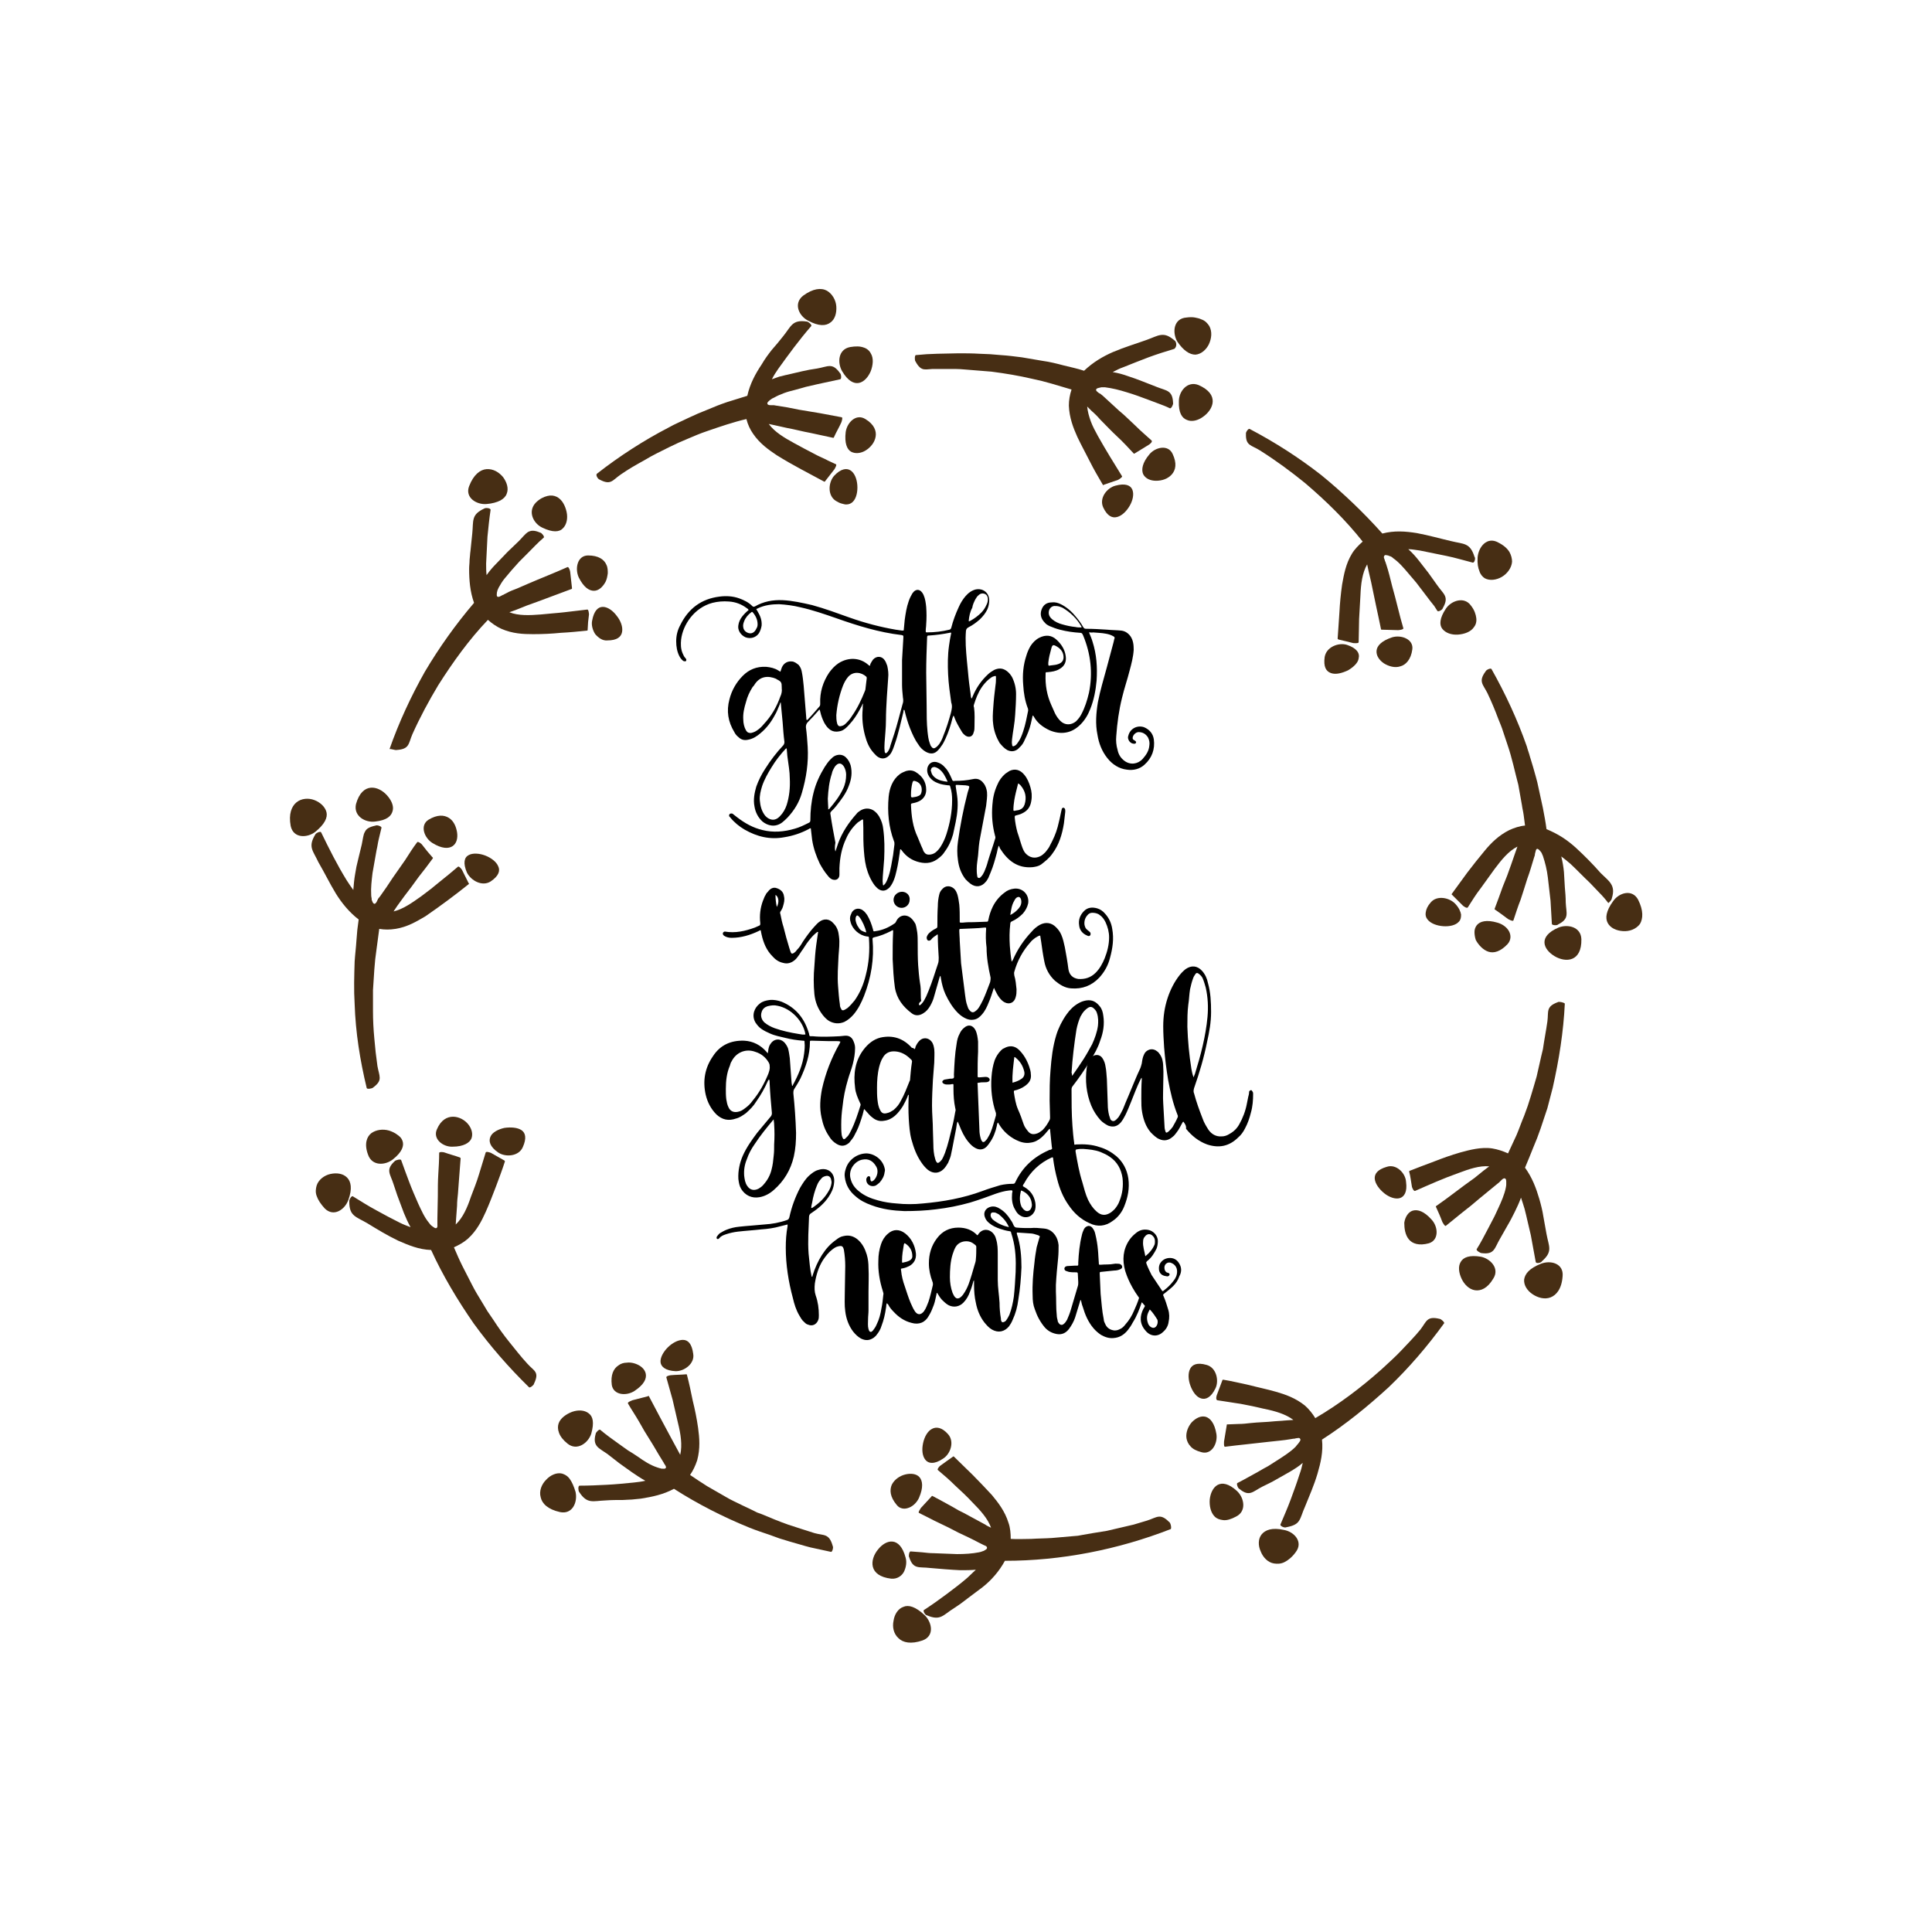 <?xml version="1.0" encoding="utf-8"?>
<!-- Generator: Adobe Illustrator 19.2.1, SVG Export Plug-In . SVG Version: 6.00 Build 0)  -->
<svg version="1.1" id="Calque_1" xmlns="http://www.w3.org/2000/svg" xmlns:xlink="http://www.w3.org/1999/xlink" x="0px" y="0px"
	 viewBox="0 0 432 432" style="enable-background:new 0 0 432 432;" xml:space="preserve">
<style type="text/css">
	.st0{fill:#534741;}
	.st1{fill:#CD8439;}
	.st2{fill:#472E14;}
	.st3{fill:#F5E1CE;}
	.st4{fill:#D4C1AE;}
	.st5{fill:#FF7BAC;}
	.st6{fill:#4E5254;}
	.st7{fill:#CAD4D9;}
	.st8{fill:#ADB6BA;}
	.st9{fill:#BDCCD4;}
	.st10{fill:#DB5C61;}
	.st11{fill:#C1272D;}
	.st12{fill:#333333;}
	.st13{fill:#DBBCBE;}
	.st14{fill:#666666;}
	.st15{fill:#CCCCCC;}
	.st16{fill:#F5A14E;}
	.st17{fill:#BA963B;}
	.st18{fill:#5C9E33;}
	.st19{fill:#DB7600;}
	.st20{fill:#EB8B1C;}
	.st21{fill:#332C27;}
	.st22{fill:#FFB8B8;}
	.st23{fill:#736357;}
	.st24{fill:#BA9A79;}
	.st25{fill:#362317;}
	.st26{fill:#D9811A;}
	.st27{fill:#D44F20;}
	.st28{fill:#96612A;}
</style>
<g>
	<path class="st2" d="M348.3,224.1c-2.7,1-2,2.1-2.3,4.3c-0.3,2.1-0.7,4.1-1,6.2c-0.5,2-0.9,4-1.4,6.1c-0.4,1.5-0.9,3-1.3,4.4
		l-0.7,2.2l-0.8,2.2c-0.6,1.4-1.1,2.9-1.7,4.3l-1.9,4.1c-1.1-0.5-2.3-0.9-3.5-1.1c-1.3-0.2-2.6-0.1-3.8,0.1
		c-1.2,0.2-2.3,0.5-3.4,0.8c-2.1,0.6-4,1.3-5.8,2c-1.9,0.7-3.7,1.4-5.5,2.1c-0.1,0-0.1,0.1-0.1,0.2c0.3,1.1,0.4,2.2,0.6,3.3
		c0,0.2,0.4,1.1,0.7,1c3.2-1.4,6.3-2.8,9.7-4c2.4-0.9,4.7-1.7,6.9-1.5l-1.2,0.9l-2.1,1.7c-3,2.1-5.7,4.3-8.6,6.3c-0.1,0,0,0.2,0,0.2
		c0.5,1.1,1,2.2,1.4,3.3c0.1,0.2,0.6,1.1,0.8,0.9c1.2-1,2.5-2,3.7-3l1.9-1.5l1.9-1.6c1.3-1.1,2.6-2.1,3.9-3.2l0.5-0.4
		c0.1-0.1,0.1-0.1,0.2-0.2l0.3-0.3c0.2-0.2,0.5-0.5,0.8-0.4c0.3,0.1,0.3,0.5,0.3,0.8c0,0.2,0,0.3,0,0.5c0,0.2,0,0.3-0.1,0.8
		c-0.3,1.5-1,3.1-1.7,4.6c-0.4,0.8-0.7,1.6-1.1,2.3l-1.2,2.3c-0.8,1.5-1.6,3.1-2.5,4.5c-0.2,0.3,0.8,0.9,1.1,0.9
		c1.5,0.2,2.2-0.1,2.7-0.7c0.5-0.6,0.8-1.5,1.4-2.5l1.7-3c0.6-1,1.1-2,1.6-3c0.5-1,1-2.1,1.4-3.2c0.3,0.8,0.5,1.6,0.8,2.5
		c0.5,1.9,0.9,3.9,1.4,5.9c0.4,2,0.7,4,1.1,6c0.1,0.4,1.2,0.2,1.4-0.2c2.5-2.2,1.5-3.3,1-6.1c-0.2-1.3-0.5-2.6-0.7-3.9
		c-0.2-1.3-0.5-2.5-0.9-3.9c-0.7-2.4-1.6-4.8-3.2-7c0.6-1.4,1.2-2.9,1.8-4.4c0.3-0.7,0.6-1.5,0.9-2.2l0.8-2.2c0.5-1.5,1-3,1.5-4.5
		l1.2-4.6c1.4-6.2,2.4-12.5,2.7-18.8C349.6,224.1,348.5,223.9,348.3,224.1z"/>
	<path class="st2" d="M315,277.1c0.8,1,2.3,1.5,4.5,0.9c2.3-0.7,2.1-3.7,0.6-5.3c-1.7-1.9-3.1-2.3-4.2-2c-1,0.3-1.7,1.4-1.9,2.7
		C314,274.7,314.2,276.1,315,277.1z"/>
	<path class="st2" d="M331.1,281c-2.5-0.4-3.9,0.1-4.5,1.2c-0.6,1-0.4,2.4,0.2,3.7c0.6,1.3,1.7,2.4,3,2.6c1.3,0.2,2.8-0.4,4.1-2.6
		C335.4,283.6,333.2,281.4,331.1,281z"/>
	<path class="st2" d="M344.5,282.6c-2.5,1-3.5,2.2-3.7,3.5c-0.1,1.3,0.7,2.5,1.9,3.3c1.2,0.8,2.7,1.2,4,0.7c1.3-0.5,2.5-1.9,2.7-4.7
		C349.7,282.5,346.7,281.7,344.5,282.6z"/>
	<path class="st2" d="M310.1,260.9c-2.1,0.6-2.8,1.6-2.7,2.7c0.1,1.1,1,2.3,2.1,3.2c1.1,0.9,2.5,1.4,3.5,1.1c1-0.3,1.7-1.4,1.4-3.6
		C314.3,262.3,312.2,260.2,310.1,260.9z"/>
	<path class="st2" d="M321.9,294.9c-2.9-0.7-2.9,0.6-4.3,2.4c-1.3,1.6-2.8,3.1-4.2,4.6c-1.4,1.5-3,2.9-4.5,4.3
		c-4.6,4.1-9.5,7.8-14.8,10.9c-0.6-1-1.4-2-2.3-2.8c-2.1-1.7-4.4-2.5-6.5-3.1c-2.1-0.6-4.1-1-6-1.5c-1.9-0.4-3.9-0.9-5.8-1.2
		c-0.1,0-0.2,0.1-0.2,0.2c-0.4,1.1-0.8,2.1-1.2,3.2c-0.1,0.2-0.3,1.1,0.1,1.2l2.6,0.4c0.8,0.1,1.7,0.3,2.6,0.4
		c1.7,0.3,3.5,0.7,5.2,1.1c2.5,0.5,4.9,1.2,6.6,2.5l-1.5,0.1l-2.7,0.2c-1.8,0.2-3.6,0.2-5.4,0.4c-0.9,0.1-1.7,0.2-2.6,0.2l-2.6,0.1
		c-0.1,0-0.1,0.1-0.1,0.2c-0.2,1.2-0.4,2.4-0.6,3.6c0,0.2-0.1,1.2,0.2,1.2c3.1-0.4,6.4-0.7,9.7-1.1c1.6-0.2,3.3-0.3,5-0.6l0.6-0.1
		c0.1,0,0.1,0,0.2,0l0.4-0.1c0.3,0,0.7-0.2,0.9,0.1c0.2,0.3,0,0.5-0.2,0.8c-0.1,0.1-0.2,0.3-0.3,0.4c-0.1,0.1-0.2,0.2-0.5,0.6
		c-1.1,1.1-2.5,2-3.9,2.9l-2.2,1.4c-0.7,0.4-1.5,0.8-2.3,1.3c-1.5,0.8-3,1.7-4.6,2.5c-0.3,0.1,0.1,1.2,0.4,1.3
		c2.3,1.9,3,0.6,5.2-0.5c1-0.5,2.1-1,3.1-1.6l3-1.7c1-0.6,2-1.2,2.9-2c-0.2,0.9-0.4,1.7-0.7,2.5c-0.6,1.9-1.3,3.8-2,5.7
		c-0.7,1.9-1.5,3.7-2.3,5.6c-0.1,0.3,0.9,0.8,1.3,0.6c1.6-0.3,2.4-0.7,2.9-1.5c0.5-0.8,0.7-1.8,1.3-3.1c1-2.5,2-4.7,2.8-7.4
		c0.7-2.4,1.3-4.9,1-7.6c5.3-3.4,10.2-7.4,14.9-11.7c4.6-4.4,8.7-9.2,12.4-14.3C323.1,295.7,322.2,294.9,321.9,294.9z"/>
	<path class="st2" d="M272,320.7c-0.4-2.5-1.4-3.6-2.4-3.9c-1.1-0.3-2.2,0.3-3.1,1.2c-0.8,0.9-1.4,2.3-1.2,3.6
		c0.1,0.6,0.4,1.3,0.9,1.8c0.5,0.6,1.3,1,2.4,1.3C270.9,325.4,272.3,322.8,272,320.7z"/>
	<path class="st2" d="M270.5,335.3c-0.1,1.4,0.2,2.9,1.1,3.8c0.5,0.5,1.1,0.7,1.9,0.8c0.8,0.1,1.8-0.2,2.9-0.8
		c2.4-1.2,1.8-4.2,0.2-5.7C272.9,330,270.8,332.5,270.5,335.3z"/>
	<path class="st2" d="M287.1,342.1c-1.3-0.3-2.4-0.3-3.2-0.1c-0.8,0.2-1.4,0.6-1.8,1.1c-0.8,1-0.8,2.5-0.2,3.8
		c0.5,1.3,1.6,2.5,3,2.7c0.7,0.1,1.5,0.1,2.3-0.3c0.8-0.4,1.7-1.1,2.5-2.2C291.5,344.8,289.4,342.5,287.1,342.1z"/>
	<path class="st2" d="M269.8,305.2c-2.1-0.6-3.2-0.1-3.7,0.9c-0.5,1-0.4,2.5,0.1,3.8c0.5,1.3,1.3,2.5,2.4,2.8c1,0.3,2.2-0.2,3.2-2.3
		C272.6,308.7,272,305.8,269.8,305.2z"/>
	<path class="st2" d="M261.4,340.3c-2-2-2.7-1-4.9-0.3c-1,0.3-2,0.6-3,0.9l-3,0.7l-3,0.7l-3.1,0.5l-2.3,0.4l-1.1,0.2l-1.2,0.1
		l-4.6,0.4c-1.5,0.1-3.1,0.1-4.6,0.2c-1.5,0-3,0.1-4.6,0c0-1.2-0.1-2.5-0.5-3.6c-0.8-2.6-2.3-4.5-3.7-6.2c-1.4-1.5-2.9-3.1-4.3-4.5
		c-1.4-1.4-2.8-2.7-4.2-4.1c-0.1-0.1-0.2,0-0.2,0c-0.9,0.6-1.8,1.3-2.8,2c-0.2,0.1-0.8,0.8-0.6,1c1.3,1.1,2.6,2.2,3.9,3.5
		c1.3,1.2,2.6,2.4,3.8,3.7c1.8,1.8,3.5,3.7,4.2,5.7c-0.4-0.2-0.9-0.4-1.3-0.7l-2.4-1.3l-2.4-1.3l-1.2-0.6l-1.2-0.7
		c-1.6-0.9-3.1-1.7-4.6-2.5c-0.1,0-0.2,0-0.2,0.1c-0.8,0.9-1.6,1.7-2.4,2.6c-0.1,0.2-0.7,1-0.4,1.1l2.2,1.1c0.7,0.4,1.4,0.7,2.2,1.1
		c1.5,0.7,2.9,1.4,4.4,2.2c1.5,0.7,3,1.4,4.5,2.2l0.6,0.3c0.1,0.1,0.1,0,0.2,0.1l0.4,0.2c0.2,0.1,0.7,0.2,0.7,0.6
		c0,0.3-0.3,0.4-0.6,0.6c-0.1,0.1-0.3,0.1-0.5,0.2c-0.2,0.1-0.3,0.1-0.7,0.2c-1.5,0.3-3.2,0.4-4.9,0.4l-5.2-0.2
		c-0.9,0-1.7-0.1-2.6-0.2l-2.6-0.2c-0.3,0-0.5,1.1-0.3,1.3c0.9,2.8,2.2,2.1,4.6,2.4c2.3,0.2,4.6,0.4,6.8,0.5c1.1,0,2.3,0,3.5-0.1
		c-0.6,0.6-1.3,1.2-1.9,1.8c-1.5,1.3-3.1,2.5-4.7,3.7c-1.6,1.2-3.3,2.4-5,3.5c-0.3,0.2,0.3,1.2,0.7,1.2c3,1.3,3.6-0.1,6-1.6
		c1.1-0.7,2.2-1.5,3.2-2.3c1.1-0.8,2.1-1.6,3.2-2.4c1.9-1.5,3.7-3.5,5-5.9c12.6,0,25.3-2.5,37.1-7.1
		C262,341.5,261.7,340.4,261.4,340.3z"/>
	<path class="st2" d="M201.8,337.3c0.5,0.1,1,0,1.5-0.2c1-0.4,1.8-1.3,2.2-2.2c1-2.3,0.8-3.8,0.1-4.6c-0.7-0.8-2-0.9-3.2-0.6
		c-1.2,0.3-2.4,1.1-3,2.3c-0.5,1.2-0.4,2.7,1.1,4.5C200.9,337,201.3,337.2,201.8,337.3z"/>
	<path class="st2" d="M202.1,351.5c0.5-1,0.7-2.2,0.4-3.2c-1.3-4.9-4.4-4.1-6.2-1.8c-1.8,2.2-2.2,5.9,3,6.5
		C200.6,353.1,201.6,352.4,202.1,351.5z"/>
	<path class="st2" d="M202,359.3c-1.2,0.4-2,1.7-2.2,3.1c-0.3,1.4,0,2.9,1.1,3.9c1,1,2.8,1.4,5.4,0.5c2.7-1,2.1-4,0.5-5.6
		C204.7,359.2,203.1,358.8,202,359.3z"/>
	<path class="st2" d="M210.8,326.2c1.7-1,2.7-3.8,1.2-5.5c-1.4-1.6-2.7-1.7-3.6-1.2c-1,0.5-1.7,1.8-2,3.2c-0.3,1.4-0.2,2.8,0.5,3.7
		c0.3,0.4,0.8,0.7,1.5,0.7C209.1,327.1,209.9,326.8,210.8,326.2z"/>
	<path class="st2" d="M182.1,342.8c-2-0.6-4-1.3-5.9-1.9c-2-0.7-3.9-1.5-5.8-2.3l-1.1-0.4l-1-0.5l-2.1-1c-1.4-0.7-2.8-1.3-4.1-2.1
		l-4-2.3c-1.3-0.8-2.6-1.7-3.8-2.5c0.7-1,1.2-2.1,1.6-3.3c0.7-2.6,0.5-5,0.2-7.2c-0.3-2.1-0.7-4.1-1.2-6.1c-0.4-2-0.8-3.9-1.3-5.8
		c0-0.1-0.1-0.1-0.2-0.1c-1.1,0.1-2.3,0.1-3.4,0.2c-0.2,0-1.1,0.2-1,0.5c0.2,0.8,0.5,1.7,0.7,2.5l0.7,2.5c0.4,1.7,0.8,3.4,1.2,5.2
		c0.6,2.4,1,4.9,0.5,7.1l-0.7-1.3l-1.3-2.4c-1.7-3.2-3.4-6.3-5-9.4c0-0.1-0.2-0.1-0.2,0c-1.2,0.3-2.3,0.6-3.5,0.9
		c-0.2,0.1-1.1,0.4-1,0.7c0.8,1.4,1.7,2.7,2.5,4.1c0.4,0.7,0.8,1.4,1.2,2.1l1.3,2.1c0.9,1.4,1.7,2.9,2.6,4.3l0.3,0.5
		c0.1,0.1,0.1,0.1,0.1,0.2l0.2,0.3c0.1,0.2,0.4,0.5,0.3,0.8c-0.2,0.3-0.5,0.2-0.8,0.2c-0.2,0-0.3,0-0.5-0.1c-0.2,0-0.3-0.1-0.7-0.2
		c-1.5-0.5-2.9-1.4-4.3-2.4c-0.7-0.5-1.4-0.9-2.2-1.4l-2.1-1.5c-1.4-1-2.8-2-4.1-3.1c-0.2-0.2-1,0.6-1,0.9c-0.4,1.4-0.2,2.2,0.3,2.8
		c0.5,0.6,1.3,1,2.3,1.7l2.7,2.1l2.8,2c0.9,0.6,1.9,1.3,3,1.9c-0.8,0.2-1.7,0.3-2.6,0.4c-2,0.2-4,0.4-6,0.5c-2,0.1-4,0.2-6.1,0.2
		c-0.4,0-0.3,1.2-0.1,1.4c1.8,2.8,3.1,2,5.9,1.9c1.3-0.1,2.6-0.1,3.9-0.1c0.6,0,1.3-0.1,2-0.1c0.7-0.1,1.3-0.1,2-0.2
		c2.5-0.4,5-0.9,7.4-2.2c5.3,3.4,11,6.3,16.9,8.7c1.5,0.6,3,1.1,4.5,1.6l2.2,0.8l2.3,0.7c1.5,0.4,3,0.9,4.6,1.3l4.6,1
		c0.3,0.1,0.6-1,0.4-1.3C185.4,342.8,184.2,343.4,182.1,342.8z"/>
	<path class="st2" d="M141.9,311c2.1-1.4,2.7-2.7,2.5-3.8c-0.2-1.1-1.2-1.9-2.4-2.3c-0.6-0.2-1.3-0.3-1.9-0.2
		c-0.6,0-1.3,0.2-1.8,0.6c-1.1,0.7-1.8,2.1-1.5,4.4C137.2,312,140.1,312.2,141.9,311z"/>
	<path class="st2" d="M131.6,316c-0.9-0.7-2.3-0.8-3.7-0.3c-1.3,0.5-2.6,1.4-3,2.6c-0.2,0.6-0.2,1.3,0.1,2.1
		c0.3,0.8,0.9,1.6,1.9,2.4c2.1,1.7,4.6-0.1,5.3-2.2C132.9,318.1,132.6,316.7,131.6,316z"/>
	<path class="st2" d="M127.4,330.7c-0.5-0.7-1.1-1-1.7-1.2c-1.2-0.3-2.6,0.3-3.6,1.4c-1,1-1.6,2.5-1.2,3.9c0.3,1.4,1.6,2.7,4.3,3.3
		c2.8,0.6,4-2.2,3.5-4.5C128.3,332.3,127.9,331.4,127.4,330.7z"/>
	<path class="st2" d="M152.7,299.6c-1.1,0-2.4,0.7-3.4,1.7c-1,1-1.7,2.3-1.6,3.3c0.1,1,1.1,1.9,3.4,2c1,0,2-0.4,2.8-1.1
		c0.8-0.7,1.3-1.7,1.1-2.8C154.7,300.4,153.8,299.6,152.7,299.6z"/>
	<path class="st2" d="M117.9,304.9c-1.4-1.5-2.7-3.2-4-4.8c-1.3-1.6-2.5-3.3-3.6-5c-0.4-0.6-0.9-1.3-1.3-1.9l-1.2-2
		c-0.8-1.3-1.6-2.6-2.3-4l-2.1-4.1c-0.7-1.4-1.3-2.8-1.9-4.2c1.1-0.5,2.2-1.1,3.1-1.9c2-1.8,3.1-4,4-6c0.9-2,1.6-3.9,2.3-5.7
		c0.7-1.9,1.4-3.7,2-5.6c0-0.1-0.1-0.2-0.1-0.2c-1-0.6-2-1.1-3-1.7c-0.2-0.1-1.1-0.4-1.2-0.1c-0.5,1.6-1,3.3-1.5,4.9
		c-0.5,1.7-1.2,3.4-1.8,5c-0.8,2.4-1.8,4.7-3.4,6.2l0.1-1.5l0.2-2.7c0-0.9,0.1-1.8,0.2-2.7l0.2-2.7l0.2-2.6l0.2-2.6
		c0-0.1-0.1-0.1-0.2-0.2c-1.1-0.4-2.3-0.7-3.4-1.1c-0.2-0.1-1.2-0.2-1.2,0.1c0,1.6-0.1,3.2-0.2,4.8c-0.1,1.6-0.1,3.2-0.1,4.9
		c0,1.7-0.1,3.3-0.1,5l0,0.6c0,0.1,0,0.1,0,0.2l0,0.4c0,0.3,0.1,0.7-0.2,0.9c-0.3,0.1-0.5-0.1-0.8-0.3c-0.1-0.1-0.3-0.2-0.4-0.3
		c-0.1-0.1-0.2-0.2-0.5-0.6c-1-1.2-1.7-2.8-2.4-4.3c-0.7-1.6-1.4-3.2-2-4.8c-0.6-1.6-1.2-3.2-1.8-4.9c-0.1-0.3-1.2,0-1.4,0.2
		c-2.2,2-1,2.9-0.3,5.2c0.4,1.1,0.7,2.2,1.1,3.2l1.2,3.2c0.4,1,0.9,2.1,1.5,3.2c-0.8-0.3-1.6-0.6-2.4-1c-1.8-0.9-3.5-1.8-5.3-2.8
		c-0.9-0.5-1.8-1-2.6-1.5l-2.6-1.6c-0.3-0.2-0.9,0.8-0.8,1.2c0,1.7,0.4,2.5,1.1,3.1c0.7,0.6,1.7,1,2.9,1.7c2.3,1.4,4.4,2.7,6.9,3.9
		c2.3,1,4.6,2,7.4,2.1c2.6,5.7,5.9,11.2,9.5,16.4c3.7,5.1,7.9,9.9,12.4,14.3c0.2,0.2,1.1-0.5,1.1-0.8
		C120.7,306.7,119.4,306.6,117.9,304.9z"/>
	<path class="st2" d="M101.3,249.7c-1.3,0-2.7,0.7-3.6,2.8c-1,2.2,1.4,4,3.5,3.9c2.5,0,3.8-0.9,4.2-1.8c0.4-1,0.1-2.2-0.7-3.2
		C103.9,250.4,102.6,249.7,101.3,249.7z"/>
	<path class="st2" d="M88.8,253.7c-0.5-0.4-1.2-0.7-1.8-0.9c-1.4-0.4-2.9-0.2-4,0.6c-1,0.8-1.6,2.4-0.7,4.8c0.9,2.6,3.9,2.4,5.6,1
		c2-1.6,2.5-3,2.1-4.1C89.8,254.5,89.4,254.1,88.8,253.7z"/>
	<path class="st2" d="M77.6,263.3c-0.9-0.9-2.3-1.1-3.7-0.8c-1.4,0.3-2.7,1.3-3.1,2.6c-0.2,0.7-0.3,1.5,0,2.3
		c0.3,0.9,0.9,1.8,1.8,2.8c2,2,4.5,0.3,5.3-1.9C78.8,265.8,78.5,264.2,77.6,263.3z"/>
	<path class="st2" d="M111.4,257.7c1.6,1.1,4.6,0.9,5.5-1.2c0.9-2,0.6-3.2-0.3-3.8c-0.9-0.6-2.4-0.7-3.8-0.5c-1.4,0.3-2.7,1-3.1,1.9
		C109.2,255.1,109.5,256.4,111.4,257.7z"/>
	<path class="st2" d="M75.1,199.8c1.3,2.1,3,4.2,5.1,5.8c-0.1,0.8-0.2,1.6-0.3,2.3l-0.2,2.4c-0.1,1.6-0.3,3.1-0.4,4.7
		c-0.1,3.2-0.2,6.3,0,9.5c0.2,6.3,1.2,12.6,2.7,18.8c0.1,0.3,1.2,0.1,1.4-0.1c1.2-0.9,1.5-1.5,1.5-2.2c0-0.7-0.3-1.5-0.5-2.6
		l-0.4-3.1c-0.1-1-0.2-2.1-0.3-3.1c-0.2-2.1-0.3-4.1-0.3-6.2l0-4.6l0.3-4.6c0.1-0.8,0.1-1.5,0.2-2.3l0.3-2.3c0.2-1.5,0.4-3,0.6-4.5
		c1.2,0.2,2.4,0.2,3.6,0c2.7-0.4,4.8-1.7,6.7-2.8c3.5-2.4,6.7-4.8,9.7-7.2c0.1-0.1,0.1-0.2,0-0.2c-0.5-1-1-2-1.5-3
		c-0.1-0.2-0.7-0.9-0.9-0.7c-1.3,1.1-2.6,2.2-4,3.3c-1.3,1.1-2.7,2.2-4.2,3.3c-2.1,1.5-4.1,2.9-6.2,3.4l0.8-1.2
		c0.5-0.7,1.1-1.5,1.6-2.2c1.1-1.4,2.2-2.9,3.2-4.3c1.1-1.4,2.2-2.8,3.2-4.2c0-0.1,0-0.2-0.1-0.2l-1.2-1.4l-1.1-1.4
		c-0.1-0.2-0.9-0.8-1.1-0.6c-1,1.3-1.8,2.6-2.7,4l-1.4,2l-0.7,1l-0.7,1c-0.9,1.4-1.8,2.7-2.8,4.1l-0.4,0.5c-0.1,0.1-0.1,0.1-0.1,0.2
		c-0.1,0.1-0.1,0.2-0.2,0.4c-0.1,0.2-0.3,0.6-0.6,0.6c-0.3-0.1-0.4-0.4-0.5-0.7c-0.1-0.1-0.1-0.3-0.1-0.5c0-0.2-0.1-0.3-0.1-0.8
		c-0.1-1.6,0.1-3.2,0.3-4.9c0.3-1.7,0.6-3.4,0.9-5.1c0.2-0.8,0.3-1.7,0.5-2.5l0.6-2.5c0.1-0.3-1-0.7-1.3-0.5
		c-1.4,0.3-2.1,0.7-2.4,1.4c-0.2,0.3-0.3,0.7-0.4,1.2c-0.1,0.5-0.2,1-0.3,1.6l-0.8,3.3l-0.4,1.7l-0.3,1.7c-0.2,1.1-0.3,2.3-0.4,3.5
		c-0.5-0.7-1-1.4-1.5-2.2c-2.1-3.4-3.9-7-5.7-10.7c-0.2-0.3-1.2,0.2-1.3,0.5c-1.7,2.8-0.5,3.6,0.7,6.2
		C72.6,195.2,73.7,197.5,75.1,199.8z"/>
	<path class="st2" d="M100.4,182.9c-1.1-0.7-2.6-0.8-4.6,0.4c-2,1.3-0.9,4.1,0.9,5.2c2.1,1.3,3.6,1.3,4.5,0.7c0.9-0.6,1.2-1.8,1-3.1
		C102,184.9,101.5,183.6,100.4,182.9z"/>
	<path class="st2" d="M83.9,183.7c2.6-0.3,3.6-1.2,3.9-2.4c0.3-1.1-0.3-2.4-1.3-3.5c-1.9-2.1-5.5-3-6.9,2
		C79,182.5,81.7,184,83.9,183.7z"/>
	<path class="st2" d="M73,181.6c-0.3-1.2-1.4-2.2-2.7-2.7c-1.3-0.5-2.9-0.4-4,0.5c-1.1,0.9-1.8,2.6-1.3,5.3c0.6,2.8,3.7,2.7,5.5,1.3
		C72.6,184.3,73.3,182.8,73,181.6z"/>
	<path class="st2" d="M109.7,197.1c1.8-1.2,2.2-2.4,1.7-3.4c-0.4-1-1.6-1.9-2.9-2.4c-1.3-0.5-2.8-0.6-3.7-0.1
		c-1,0.5-1.3,1.8-0.4,3.9C105.3,196.9,107.8,198.3,109.7,197.1z"/>
	<path class="st2" d="M88.7,167.7c2.9-0.2,2.6-1.4,3.5-3.5c1.7-3.8,3.7-7.5,5.8-11c3.3-5.2,6.9-10.2,11.1-14.6c0.9,0.8,1.9,1.5,3,2
		c2.5,1.1,4.9,1.2,7.1,1.2c2.2,0,4.2-0.1,6.2-0.3c2-0.1,4-0.3,5.9-0.5c0.1,0,0.1-0.1,0.1-0.2l0.1-1.7l0.2-1.7c0-0.2-0.1-1.2-0.4-1.1
		c-1.7,0.2-3.4,0.4-5.1,0.6c-1.7,0.2-3.5,0.3-5.3,0.5c-2.5,0.2-5,0.3-7-0.5l1.4-0.5l2.5-1c3.4-1.2,6.7-2.5,10-3.7
		c0.1,0,0.1-0.1,0.1-0.2c-0.1-1.2-0.3-2.4-0.4-3.6c0-0.2-0.3-1.2-0.6-1.1c-2.9,1.3-6,2.5-9,3.8l-2.3,1c-0.8,0.3-1.6,0.6-2.3,1
		l-0.6,0.3c-0.1,0.1-0.1,0.1-0.2,0.1l-0.4,0.2c-0.2,0.1-0.6,0.4-0.9,0.2c-0.2-0.2-0.1-0.5-0.1-0.8c0-0.2,0.1-0.3,0.1-0.5
		c0.1-0.2,0.1-0.3,0.3-0.7c0.4-0.7,0.8-1.4,1.3-2c0.5-0.6,1.1-1.3,1.6-1.9l1.7-1.9l1.8-1.8c1.2-1.2,2.4-2.5,3.7-3.6
		c0.2-0.2-0.5-1.1-0.8-1.1c-1.4-0.6-2.1-0.5-2.8-0.1c-0.6,0.4-1.2,1.2-2,2l-2.5,2.4l-2.4,2.5c-0.8,0.8-1.6,1.7-2.3,2.7
		c-0.1-0.9-0.1-1.7-0.1-2.6c0.1-2,0.2-4,0.3-6c0.2-2,0.4-4,0.7-6c0-0.4-1.1-0.5-1.4-0.3c-3,1.4-2.4,2.7-2.7,5.6
		c-0.1,1.3-0.3,2.6-0.4,3.9c-0.1,0.6-0.1,1.3-0.2,2c0,0.7-0.1,1.3-0.1,2c0,2.5,0.2,5.1,1.1,7.6c-4.1,4.8-7.8,10-11,15.4
		c-3.1,5.5-5.8,11.3-7.9,17.3C87.4,167.4,88.4,167.8,88.7,167.7z"/>
	<path class="st2" d="M132.8,132.1c1.1,0,2-0.9,2.6-2c0.3-0.6,0.4-1.2,0.5-1.9c0-0.6,0-1.3-0.3-1.9c-0.5-1.2-1.8-2.1-4.1-2.1
		c-2.4,0-3,2.9-2.1,4.9C130.5,131.3,131.7,132.1,132.8,132.1z"/>
	<path class="st2" d="M121.3,118c2.3,1.1,3.8,1,4.6,0.1c0.8-0.8,1.1-2.2,0.8-3.6c-0.3-1.4-1-2.8-2.2-3.4c-0.6-0.3-1.3-0.4-2.1-0.2
		c-0.8,0.2-1.7,0.6-2.6,1.5C117.9,114.4,119.3,117.1,121.3,118z"/>
	<path class="st2" d="M108.8,112.7c1.3-0.1,2.3-0.4,3.1-0.8c0.7-0.4,1.2-0.9,1.4-1.5c0.5-1.2,0-2.6-0.8-3.7
		c-0.9-1.1-2.2-1.9-3.7-1.8c-1.4,0.1-2.9,1.2-3.9,3.8C103.9,111.3,106.6,112.9,108.8,112.7z"/>
	<path class="st2" d="M135.8,143.2c2.2,0,3.1-0.8,3.3-1.9c0.2-1.1-0.3-2.5-1.2-3.6c-0.8-1.1-2-2-3.1-2c-1.1,0-2,0.9-2.4,3.1
		c-0.2,0.9,0.1,2.1,0.7,3C133.8,142.6,134.7,143.3,135.8,143.2z"/>
	<path class="st2" d="M134,107.2c2.6,1.4,2.9,0.2,4.8-1.1c1.7-1.2,3.5-2.2,5.3-3.2c1.8-1.1,3.7-2,5.5-2.9l2.1-1l2.1-0.9
		c1.4-0.6,2.8-1.2,4.3-1.7c2.9-1,5.8-2,8.8-2.7c0.3,1.2,0.8,2.3,1.5,3.3c1.5,2.2,3.5,3.6,5.3,4.8c3.7,2.3,7.1,4,10.6,5.9
		c0.1,0,0.2,0,0.2-0.1c0.7-0.9,1.4-1.8,2.1-2.7c0.1-0.2,0.6-1,0.3-1.1c-0.8-0.4-1.6-0.7-2.3-1.1c-0.8-0.4-1.6-0.7-2.3-1.1
		c-1.6-0.8-3.2-1.7-4.7-2.5c-2.2-1.2-4.4-2.5-5.7-4.3l1.4,0.3l2.7,0.6c1.7,0.3,3.5,0.8,5.2,1.1c1.7,0.4,3.4,0.7,5.1,1.1
		c0.1,0,0.2-0.1,0.2-0.2c0.5-1.1,1.1-2.1,1.6-3.2c0.1-0.2,0.4-1.2,0.1-1.2c-1.6-0.3-3.2-0.6-4.8-0.9c-1.6-0.3-3.2-0.5-4.8-0.8
		l-2.5-0.5l-2.5-0.4l-0.6-0.1c-0.1,0-0.1,0-0.2,0l-0.4,0c-0.3,0-0.7,0-0.8-0.3c-0.1-0.3,0.2-0.5,0.4-0.7c0.1-0.1,0.2-0.2,0.4-0.3
		c0.1-0.1,0.2-0.2,0.7-0.4c0.7-0.4,1.4-0.7,2.2-1c0.8-0.3,1.6-0.5,2.4-0.7l2.5-0.7l1.3-0.3l1.3-0.3l5.1-1.1c0.3-0.1,0.2-1.2-0.1-1.4
		c-1.7-2.4-2.7-1.4-5.1-1c-2.3,0.3-4.5,0.9-6.7,1.4c-0.6,0.1-1.1,0.3-1.7,0.4c-0.6,0.2-1.1,0.4-1.7,0.6c0.4-0.8,0.9-1.6,1.4-2.3
		c2.3-3.2,4.7-6.5,7.4-9.6c0.2-0.3-0.7-1-1-1c-3.3-0.5-3.5,1.1-5.3,3.3c-0.8,1-1.6,2-2.5,3c-0.8,1-1.6,2.1-2.3,3.3
		c-1.4,2.1-2.6,4.3-3.2,7l-4.5,1.4c-1.5,0.5-3,1.1-4.4,1.7l-2.2,0.9l-2.2,1c-1.4,0.7-2.9,1.3-4.3,2.1c-5.6,2.9-11,6.4-16,10.3
		C133.1,106.2,133.7,107.1,134,107.2z"/>
	<path class="st2" d="M193.5,93.7c-2.1-1.3-4.1,0.8-4.4,2.9c-0.3,2.5,0.3,3.9,1.2,4.4c0.9,0.5,2.2,0.4,3.3-0.3
		c1.1-0.7,2-1.8,2.2-3.1C196,96.4,195.5,94.9,193.5,93.7z"/>
	<path class="st2" d="M194.7,83c0.5-1.3,0.7-2.9,0-4c-0.3-0.6-0.9-1.1-1.6-1.3c-0.8-0.3-1.8-0.3-3-0.1c-2.7,0.5-2.9,3.5-1.8,5.4
		C190.9,87.4,193.6,85.6,194.7,83z"/>
	<path class="st2" d="M180.7,71.7c2.4,1.3,4,1.2,5,0.4c1-0.7,1.4-2.1,1.3-3.6c-0.1-1.4-0.9-2.8-2.1-3.5c-1.3-0.7-3.1-0.5-5.3,1.1
		C177.3,67.9,178.7,70.7,180.7,71.7z"/>
	<path class="st2" d="M190.2,105.2c-0.9-0.6-2.2-0.4-3.7,1.2c-1.3,1.5-1.5,4.4,0.4,5.6c0.5,0.3,0.9,0.5,1.3,0.6
		c0.4,0.1,0.7,0.2,1,0.2c0.6,0,1.1-0.2,1.5-0.6c0.8-0.8,1.1-2.3,1-3.7C191.6,107.1,191.1,105.8,190.2,105.2z"/>
	<path class="st2" d="M262.6,76.1c-1.3-1.1-2.1-1.3-3-1.2c-0.9,0.1-1.8,0.6-3.2,1.1c-2.5,0.9-4.9,1.6-7.5,2.7
		c-2.3,1-4.5,2.3-6.5,4.2c-1.5-0.5-3-0.8-4.6-1.2c-1.5-0.4-3.1-0.8-4.6-1l-4.7-0.8c-1.6-0.2-3.1-0.4-4.7-0.5l-2.4-0.2l-2.4-0.1
		c-1.6-0.1-3.2-0.1-4.7-0.1l-4.7,0.1c-0.8,0-1.6,0.1-2.4,0.1l-2.4,0.2c-0.3,0-0.3,1.2-0.1,1.4c1.4,2.6,2.3,1.6,4.6,1.7l3.1,0
		c1,0,2.1,0,3.1,0.1c2.1,0.2,4.1,0.3,6.2,0.5c3.1,0.4,6.1,0.9,9.1,1.6l2.2,0.5l1.1,0.3l1.1,0.3l4.4,1.3c-0.4,1.2-0.6,2.4-0.6,3.6
		c0.1,2.7,1,5,1.9,7c0.9,1.9,1.9,3.7,2.8,5.5c0.9,1.8,1.9,3.5,2.9,5.2c0,0.1,0.2,0.1,0.2,0c1.1-0.4,2.1-0.7,3.2-1.1
		c0.2-0.1,1-0.6,0.9-0.8c-1.8-2.9-3.6-5.8-5.4-9c-0.6-1.1-1.2-2.2-1.6-3.3c-0.4-1.1-0.7-2.2-0.8-3.3l1,1c0.7,0.6,1.3,1.2,1.9,1.9
		c1.3,1.3,2.5,2.6,3.8,3.8c1.3,1.2,2.5,2.5,3.7,3.8c0.1,0.1,0.2,0,0.2,0c1-0.6,2.1-1.3,3.1-1.9c0.2-0.1,1-0.7,0.7-1
		c-1.2-1.1-2.4-2.1-3.6-3.3l-1.8-1.7c-0.6-0.6-1.2-1.1-1.8-1.6c-1.2-1.1-2.4-2.2-3.7-3.4l-0.5-0.4c-0.1-0.1-0.1-0.1-0.2-0.1
		l-0.3-0.2c-0.2-0.2-0.6-0.4-0.5-0.7c0.1-0.3,0.4-0.3,0.7-0.4c0.2,0,0.3-0.1,0.5-0.1c0.2,0,0.3,0,0.8,0c1.6,0.2,3.2,0.6,4.8,1.1
		c1.7,0.5,3.3,1.1,4.9,1.7l2.4,0.9c0.8,0.3,1.6,0.6,2.4,1c0.3,0.1,0.8-0.9,0.7-1.2c-0.1-2.9-1.5-2.7-3.7-3.6
		c-2.1-0.8-4.2-1.7-6.4-2.4c-1.1-0.4-2.2-0.7-3.4-0.9c0.8-0.4,1.5-0.8,2.4-1.1c1.8-0.7,3.7-1.5,5.6-2.2c1.9-0.7,3.8-1.3,5.8-1.9
		C263.3,77.4,263,76.3,262.6,76.1z"/>
	<path class="st2" d="M257,101.6c-1.6,1.9-1.8,3.4-1.4,4.4c0.5,1,1.6,1.5,2.9,1.5c1.3,0,2.6-0.4,3.5-1.4c0.9-1,1.2-2.5,0.2-4.6
		C261.2,99.3,258.3,100,257,101.6z"/>
	<path class="st2" d="M269,93.2c2.3-1.6,3.8-5-1-7.1c-2.5-1-4.4,1.4-4.4,3.6c-0.1,2.6,0.7,3.8,1.8,4.2C266.5,94.4,267.9,94,269,93.2
		z"/>
	<path class="st2" d="M267.3,79.3c1.3-0.1,2.4-1.1,3-2.3c0.6-1.3,0.8-2.8,0.1-4.1c-0.4-0.6-0.9-1.2-1.8-1.5
		c-0.4-0.2-0.9-0.3-1.4-0.4c-0.5-0.1-1.2-0.1-1.9,0c-2.9,0.2-3.2,3.3-2.1,5.3C264.6,78.4,266,79.3,267.3,79.3z"/>
	<path class="st2" d="M249.8,115.6c1.1-0.3,2.1-1.3,2.8-2.5c0.7-1.2,1-2.6,0.6-3.6c-0.4-1-1.6-1.5-3.8-0.9c-1.9,0.5-3.7,2.8-2.7,4.9
		C247.6,115.4,248.7,115.9,249.8,115.6z"/>
	<path class="st2" d="M281.7,100.7c3.5,2.2,6.9,4.7,10.1,7.3c4.7,4,9.1,8.3,12.9,13.1c-0.9,0.8-1.8,1.7-2.4,2.7
		c-1.4,2.3-1.8,4.7-2.2,6.9c-0.3,2.1-0.5,4.2-0.6,6.2c-0.1,2-0.3,4-0.4,5.9c0,0.1,0.1,0.1,0.2,0.2l1.7,0.4l1.6,0.4
		c0.2,0,1.2,0.1,1.2-0.2c0-1.7,0.1-3.4,0.1-5.2c0.1-1.7,0.2-3.5,0.3-5.3c0.1-2.5,0.4-5,1.5-6.9l0.3,1.4l0.6,2.6l1.1,5.3
		c0.4,1.7,0.7,3.4,1.1,5.2c0,0.1,0.1,0.1,0.2,0.1c1.2,0,2.4,0.1,3.6,0.1c0.2,0,1.2-0.1,1.2-0.4c-0.9-3-1.6-6.3-2.5-9.4
		c-0.4-1.6-0.8-3.3-1.3-4.8l-0.2-0.6c0-0.1,0-0.1-0.1-0.2l-0.1-0.4c-0.1-0.2-0.3-0.6,0-0.9c0.2-0.2,0.5,0,0.8,0
		c0.1,0.1,0.3,0.1,0.5,0.2c0.2,0.1,0.3,0.1,0.6,0.4c1.3,0.9,2.4,2.2,3.5,3.5l1.7,2l1.6,2.1l1.6,2.1l0.8,1l0.7,1.1
		c0.2,0.3,1.2-0.3,1.2-0.6c1.5-2.6,0.2-3.1-1.2-5.1l-2-2.8l-2.1-2.7c-0.7-0.9-1.5-1.8-2.4-2.6c0.9,0,1.7,0.2,2.6,0.3
		c1.9,0.4,3.9,0.8,5.9,1.2c2,0.4,3.9,1,5.9,1.5c0.4,0.1,0.7-1,0.4-1.3c-1-3.2-2.4-2.8-5.2-3.5c-2.6-0.6-5-1.3-7.7-1.8
		c-2.5-0.4-5-0.6-7.7,0.1c-4.2-4.7-8.8-9.1-13.7-13.1c-5-3.9-10.3-7.3-16-10.3c-0.3-0.1-0.9,0.8-0.8,1.1
		C278.5,99.7,279.8,99.5,281.7,100.7z"/>
	<path class="st2" d="M311.3,142.5c-2.4,0.8-3.4,1.9-3.5,3c-0.1,1.1,0.6,2.1,1.6,2.8c1.1,0.7,2.5,1.1,3.7,0.7
		c1.2-0.3,2.4-1.5,2.7-3.8C316.1,142.9,313.3,141.9,311.3,142.5z"/>
	<path class="st2" d="M323.3,136.1c-1.4,2.1-1.5,3.6-0.8,4.5c0.7,0.9,2,1.4,3.5,1.3c1.4-0.1,2.9-0.6,3.6-1.7c0.4-0.5,0.6-1.2,0.5-2
		c-0.1-0.8-0.4-1.8-1.2-2.8C327.4,133.3,324.5,134.3,323.3,136.1z"/>
	<path class="st2" d="M332,129.3c1.1,0.6,2.6,0.4,3.8-0.3c1.2-0.7,2.2-2,2.3-3.4c0-0.7-0.2-1.5-0.6-2.2c-0.5-0.8-1.3-1.5-2.5-2.1
		c-2.5-1.4-4.4,1-4.6,3.3c-0.1,1.4,0.1,2.4,0.4,3.1C331,128.4,331.5,129,332,129.3z"/>
	<path class="st2" d="M301.2,144.2c-0.9-0.3-2.1-0.2-3.1,0.3c-1,0.5-1.7,1.3-1.9,2.4c-0.3,2.2,0.3,3.2,1.4,3.6
		c1.1,0.4,2.5,0,3.8-0.6c1.2-0.7,2.3-1.7,2.4-2.7C304.1,146,303.3,144.9,301.2,144.2z"/>
	<path class="st2" d="M360.4,200.9c0.5-1.6,0.3-2.5-0.2-3.3c-0.5-0.8-1.3-1.4-2.3-2.4c-0.9-1-1.7-1.9-2.7-2.9
		c-0.9-0.9-1.9-1.9-2.9-2.8c-0.9-0.8-1.9-1.6-3-2.3c-1.1-0.7-2.3-1.3-3.5-1.8c-0.2-1.6-0.5-3.1-0.8-4.7l-1-4.6
		c-0.3-1.6-0.8-3.1-1.2-4.6l-0.7-2.3c-0.2-0.8-0.5-1.5-0.7-2.3c-2.1-6-4.8-11.8-7.9-17.3c-0.2-0.3-1.2,0.2-1.3,0.5
		c-1.7,2.3-0.6,2.9,0.4,4.9c0.9,1.9,1.7,3.8,2.4,5.7c0.4,1,0.8,1.9,1.1,2.9l1,3c1,2.9,1.6,5.9,2.4,8.9l0.8,4.5
		c0.1,0.8,0.3,1.5,0.4,2.3l0.3,2.3c-1.2,0.1-2.4,0.5-3.5,1c-2.4,1.2-4.1,2.9-5.5,4.6c-1.4,1.7-2.7,3.3-3.9,4.9
		c-1.2,1.6-2.3,3.2-3.5,4.8c0,0.1,0,0.2,0.1,0.2c0.8,0.8,1.6,1.6,2.4,2.4c0.1,0.1,0.9,0.7,1.1,0.4c0.9-1.4,1.8-2.9,2.9-4.3
		c1-1.4,2.1-2.9,3.1-4.3c1.5-2,3.1-4,5.1-5l-0.5,1.4l-0.9,2.6l-0.9,2.5l-1,2.5l-0.9,2.5c-0.3,0.8-0.6,1.6-0.9,2.4
		c0,0.1,0,0.2,0.1,0.2c1,0.7,2,1.4,2.9,2.1c0.2,0.1,1.1,0.6,1.2,0.3c0.5-1.5,1-3.1,1.6-4.6c0.5-1.5,1-3.1,1.5-4.7
		c0.6-1.6,1-3.1,1.5-4.7l0.2-0.6c0-0.1,0-0.1,0-0.2l0.1-0.4c0.1-0.3,0.1-0.7,0.4-0.8c0.3,0,0.5,0.3,0.7,0.5c0.1,0.1,0.2,0.3,0.3,0.4
		c0.1,0.2,0.1,0.3,0.3,0.7c0.5,1.5,0.9,3.1,1.1,4.8c0.2,1.7,0.4,3.4,0.6,5.2l0.3,5.2c0,0.3,1.2,0.4,1.4,0.1c2.6-1.3,1.8-2.5,1.7-4.9
		c0-1.1-0.1-2.3-0.2-3.4l-0.2-3.4c-0.1-1.1-0.3-2.3-0.6-3.5c0.7,0.5,1.4,1.1,2.1,1.7c1.5,1.4,2.8,2.8,4.3,4.2l2.1,2.2
		c0.7,0.7,1.4,1.5,2,2.3C359.5,202.1,360.4,201.3,360.4,200.9z"/>
	<path class="st2" d="M332.8,212.8c1.2,0.4,2.7,0,4.3-1.7c0.8-0.9,0.8-2,0.3-2.9c-0.5-0.9-1.5-1.6-2.6-1.9c-2.4-0.7-3.9-0.3-4.6,0.6
		c-0.3,0.4-0.5,0.9-0.5,1.5c0,0.6,0.1,1.2,0.3,1.8C330.6,211.3,331.6,212.4,332.8,212.8z"/>
	<path class="st2" d="M348.5,207.4c-4.7,2-3.4,4.9-0.9,6.4c2.5,1.5,6.1,1.3,6-3.8C353.5,207.2,350.5,206.6,348.5,207.4z"/>
	<path class="st2" d="M366.3,201.2c-1.3-2.5-4.3-1.6-5.6,0.3c-1.6,2.2-1.8,3.8-1.2,4.9c0.6,1.1,1.9,1.7,3.4,1.8
		c1.4,0.1,2.9-0.4,3.8-1.6C367.4,205.4,367.5,203.6,366.3,201.2z"/>
	<path class="st2" d="M319.9,201.8c-0.7,0.8-1,1.5-1.1,2.2c-0.1,0.6,0,1.1,0.4,1.6c0.7,0.9,2.1,1.4,3.5,1.5c1.4,0.1,2.8-0.2,3.5-1
		c0.4-0.4,0.5-0.9,0.5-1.6c-0.1-0.6-0.4-1.4-1.2-2.3C324.2,200.7,321.3,200.1,319.9,201.8z"/>
</g>
<g>
	<path d="M204.5,234.6c0.1-0.1,0.2-0.3,0.2-0.5c0.2-0.5,0.5-1,0.9-1.4c0.8-0.8,2-0.7,2.7,0.2c0.4,0.5,0.5,1.1,0.6,1.7c0.1,1,0,2,0,3
		c-0.1,1.3-0.2,2.6-0.3,3.9c-0.1,1.9-0.2,3.8-0.2,5.7c0,1.9,0.2,3.7,0.2,5.5c0,1.1,0.1,2.1,0.1,3.2c0,1.1,0.1,2.2,0.4,3.2
		c0.1,0.2,0.1,0.5,0.3,0.7c0.2,0.3,0.3,0.3,0.6,0.1c0.3-0.2,0.4-0.4,0.6-0.6c0.3-0.5,0.5-1,0.7-1.5c0.7-1.9,1.1-3.8,1.6-5.8
		c0.3-1.1,0.5-2.3,0.7-3.4c0.1-0.3,0.1-0.5,0-0.8c-0.3-1.4-0.4-2.9-0.4-4.3c0-0.3,0-0.6,0-0.8c0-0.3,0-0.3-0.3-0.3
		c-0.3,0.1-0.7,0.1-1,0.1c-0.2,0-0.5,0-0.7-0.1c-0.3-0.1-0.5-0.3-0.5-0.5c0-0.2,0.2-0.4,0.5-0.5c0.4-0.1,0.8-0.1,1.2-0.2
		c0.3,0,0.6,0,0.8-0.1c0.2-0.2,0.1-0.5,0.1-0.8c0.1-2.3,0.2-4.6,0.6-6.9c0.1-0.8,0.3-1.6,0.7-2.3c0.2-0.5,0.6-1,1-1.3
		c0.9-0.8,1.9-0.6,2.5,0.5c0.4,0.8,0.5,1.7,0.6,2.6c0,0.8,0,1.5,0,2.3c-0.1,1.8-0.1,3.5-0.1,5.3c0,0.4,0,0.4,0.4,0.4
		c0.4,0,0.9-0.1,1.3-0.1c0.2,0,0.4,0,0.6,0.1c0.2,0.1,0.4,0.3,0.4,0.5c0,0.2-0.1,0.4-0.4,0.5c-0.2,0.1-0.5,0.1-0.8,0.1
		c-0.4,0-0.8,0-1.2,0.1c-0.3,0-0.4,0-0.3,0.4c0,0.9,0.1,1.8,0.1,2.6c0,0.8,0.1,1.7,0.1,2.5c0.1,1.7,0.1,3.3,0.2,5
		c0,0.7,0.1,1.3,0.3,2c0.1,0.2,0.1,0.4,0.3,0.6c0.1,0.2,0.3,0.2,0.5,0.1c0.2-0.1,0.4-0.4,0.6-0.6c0.3-0.5,0.6-1,0.8-1.5
		c0.5-1.2,0.8-2.5,1.2-3.8c0-0.2,0-0.3,0-0.5c-0.9-2.6-1.2-5.4-1-8.1c0.1-1.3,0.3-2.5,0.7-3.7c0.3-0.8,0.8-1.6,1.4-2.2
		c0.2-0.2,0.4-0.4,0.7-0.5c1.2-0.7,2.4-0.6,3.4,0.4c1,1,1.7,2.2,2.2,3.6c0.2,0.6,0.4,1.2,0.4,1.8c0.1,0.8-0.1,1.5-0.7,2.1
		c-0.7,0.7-1.5,1.1-2.4,1.4c-0.1,0-0.3,0.1-0.4,0.1c-0.3,0-0.3,0.2-0.3,0.4c0.2,1.3,0.4,2.6,0.9,3.8c0.5,1.1,0.9,2.2,1.3,3.4
		c0.2,0.6,0.6,1.1,1,1.6c0.5,0.6,1.1,0.7,1.8,0.5c0.5-0.1,1-0.5,1.4-0.8c0.7-0.7,1.2-1.5,1.6-2.3c0.1-0.2,0.1-0.4,0.1-0.6
		c0-1.2-0.1-2.5-0.1-3.7c0-2.3,0-4.5,0.2-6.8c0.2-2.7,0.5-5.3,1.3-7.9c0.5-1.6,1.3-3.2,2.3-4.6c0.7-1,1.6-1.9,2.7-2.5
		c0.5-0.3,1.1-0.5,1.7-0.6c1.3-0.2,2.2,0.3,3,1.3c0.5,0.6,0.7,1.3,0.8,2.1c0.3,1.9,0,3.8-0.7,5.6c-0.5,1.6-1.3,3-2.2,4.4
		c-1.2,2-2.5,3.9-3.9,5.7c-0.2,0.2-0.3,0.5-0.3,0.8c0,2.7,0,5.4,0.2,8.1c0.1,1.3,0.2,2.6,0.4,3.9c0,0.4,0,0.4,0.4,0.3
		c1.8-0.1,3.6,0,5.3,0.6c1.4,0.4,2.6,1.1,3.7,2c1.5,1.3,2.4,3,2.7,5c0.3,2.2-0.1,4.2-0.9,6.2c-0.5,1.3-1.4,2.5-2.6,3.3
		c-1.6,1.2-3.4,1.4-5.2,0.5c-2-0.9-3.5-2.3-4.7-4.1c-1.2-1.7-2-3.7-2.5-5.7c-0.4-1.5-0.7-3-0.9-4.5c0-0.1,0-0.3-0.1-0.4
		c-0.1,0-0.1,0-0.2,0c-2.7,1.2-4.8,3.2-6.2,5.8c-0.1,0.1-0.1,0.2-0.2,0.3c-0.1,0.3-0.2,0.3,0.2,0.5c1.4,0.8,2.2,1.9,2.5,3.5
		c0.1,0.7,0.1,1.4-0.2,2c-0.6,1.2-1.9,1.6-3,1c-0.6-0.3-1-0.8-1.3-1.4c-0.7-1.1-0.8-2.4-0.7-3.6c0-0.2,0.2-0.6,0-0.7
		c-0.1-0.1-0.5,0-0.7,0c-1,0.1-2,0.4-2.9,0.7c-1.9,0.7-3.8,1.4-5.8,2c-2.5,0.7-5,1.2-7.6,1.5c-2.3,0.3-4.7,0.4-7.1,0.4
		c-2.5-0.1-4.9-0.4-7.3-1.3c-1.4-0.5-2.6-1.1-3.7-2.1c-1.3-1.1-2.1-2.5-2.3-4.2c-0.1-0.6,0-1.2,0.2-1.8c0.6-2.1,2.6-3.5,4.7-3.5
		c1.9,0.1,3.6,1.5,4,3.3c0.1,0.3,0.1,0.6,0,0.9c-0.1,0.9-0.5,1.6-1.1,2.3c-0.3,0.3-0.6,0.5-0.9,0.7c-1,0.4-2.1-0.2-2.1-1.3
		c0-0.3,0.1-0.5,0.3-0.7c0.1-0.1,0.3-0.1,0.4-0.1c0.1,0.1,0.2,0.2,0.2,0.4c0,0.2,0,0.4,0.1,0.6c0.1,0.2,0.2,0.2,0.4,0.1
		c0.1-0.1,0.2-0.1,0.3-0.2c0.8-0.8,1.1-2.2,0.5-3.1c-0.7-1.2-1.7-1.8-3.1-1.5c-1.6,0.3-3.2,2.2-2.6,4.3c0.3,1.2,1,2.1,1.9,2.8
		c1.2,1,2.7,1.6,4.2,2c1.4,0.4,2.8,0.6,4.2,0.7c1.9,0.2,3.9,0.2,5.8,0c4.6-0.4,9.1-1.2,13.4-2.8c1.3-0.5,2.7-0.9,4-1.3
		c0.9-0.2,1.8-0.3,2.8-0.3c0.3,0,0.4-0.1,0.5-0.3c1.6-3.4,4.1-5.7,7.5-7.2c0.1-0.1,0.2-0.1,0.4-0.1c0.4-0.2,0.4-0.2,0.3-0.6
		c-0.1-0.6-0.1-1.2-0.2-1.9c-0.1-0.7-0.1-1.3-0.2-2c0-0.1,0-0.1-0.1-0.2c-0.1,0-0.2,0.2-0.3,0.3c-0.5,0.6-1,1.2-1.6,1.7
		c-0.7,0.6-1.5,1-2.4,1.1c-1.1,0.2-2.2-0.1-3.2-0.6c-1.6-0.8-2.9-2-3.8-3.5c-0.1-0.1-0.1-0.3-0.3-0.4c-0.1,0.2-0.2,0.5-0.2,0.7
		c-0.3,1.4-0.8,2.7-1.6,3.8c-0.2,0.3-0.4,0.6-0.7,0.9c-0.7,0.7-1.6,0.8-2.5,0.3c-0.6-0.3-1.1-0.8-1.6-1.4c-0.9-1.1-1.5-2.4-2-3.7
		c-0.1-0.2-0.2-0.5-0.3-0.7c0,0,0,0-0.1-0.1c-0.2,0.5-0.2,1-0.3,1.5c-0.4,1.9-0.7,3.8-1.1,5.6c-0.1,0.7-0.4,1.4-0.7,2.1
		c-0.3,0.5-0.6,1-1,1.4c-1,1-2.3,1.1-3.5,0.2c-0.6-0.5-1.1-1.1-1.5-1.7c-1.1-1.6-1.7-3.3-2.2-5.1c-0.4-1.5-0.5-3.1-0.6-4.6
		c-0.1-1.8-0.1-3.6,0-5.4c-0.2,0-0.2,0.2-0.2,0.2c-0.3,0.8-0.7,1.6-1.1,2.3c-0.5,0.8-1.1,1.6-1.8,2.2c-0.7,0.6-1.5,1-2.4,1.1
		c-1,0.2-1.9-0.1-2.6-0.7c-0.6-0.4-1-1-1.5-1.5c-0.1-0.1-0.2-0.3-0.4-0.4c-0.1,0.4-0.2,0.8-0.3,1.2c-0.4,1.3-0.8,2.6-1.4,3.8
		c-0.3,0.5-0.5,1.1-0.9,1.6c-0.2,0.3-0.5,0.6-0.7,0.9c-0.9,0.8-1.8,0.9-2.8,0.3c-0.7-0.4-1.3-1-1.7-1.7c-0.9-1.3-1.4-2.7-1.7-4.2
		c-0.5-2.2-0.3-4.3,0.1-6.4c0.8-3.6,2.1-6.9,3.9-10.1c0.1-0.1,0.1-0.3,0.2-0.4c0,0,0-0.1,0-0.1c-0.3-0.1-0.5-0.1-0.8-0.1
		c-0.6,0-1.1,0-1.7,0c-1.3,0-2.6-0.1-3.9-0.1c-0.4,0-0.4,0-0.4,0.3c0,2.9-0.9,5.5-2.1,8.1c-0.4,0.8-0.9,1.6-1.4,2.4
		c-0.2,0.3-0.2,0.6-0.2,1c0.3,2.9,0.5,5.8,0.6,8.8c0,1.8-0.1,3.5-0.5,5.3c-0.7,3-2.2,5.5-4.5,7.5c-0.9,0.8-2,1.4-3.2,1.6
		c-1.7,0.3-3.2-0.4-4.1-1.9c-0.4-0.7-0.5-1.4-0.6-2.2c-0.1-1.8,0.3-3.6,1-5.2c0.8-1.8,2-3.5,3.2-5.1c1-1.2,2-2.4,3-3.6
		c0.2-0.2,0.3-0.5,0.3-0.8c-0.2-2.2-0.4-4.4-0.5-6.6c0-0.3,0-0.6-0.1-0.9c-0.2,0-0.2,0.2-0.3,0.3c-0.7,1.6-1.6,3.2-2.6,4.6
		c-0.6,1-1.4,1.8-2.3,2.6c-0.7,0.5-1.4,1-2.2,1.2c-1.7,0.6-3.1,0.3-4.4-0.9c-1.2-1.2-2-2.7-2.4-4.4c-0.7-3.1-0.2-6,1.6-8.6
		c1.6-2.5,4-3.6,7-3.5c2,0.1,3.7,1,5,2.5c0.1,0.1,0.1,0.2,0.3,0.3c0-0.3,0.1-0.5,0.1-0.8c0.1-0.5,0.2-0.9,0.5-1.3
		c0.7-1.1,2-1.3,3-0.4c0.4,0.4,0.7,0.9,0.9,1.4c0.2,0.7,0.3,1.5,0.4,2.2c0.1,1.8,0.3,3.7,0.4,5.5c0,0.2,0.1,0.4,0.1,0.7
		c0.1,0,0.2-0.1,0.2-0.2c1.2-2.2,2.2-4.5,2.5-7c0.1-0.8,0.2-1.7,0.1-2.5c0-0.4,0-0.4-0.4-0.4c-1.3-0.1-2.6-0.3-3.8-0.6
		c-1.2-0.3-2.4-0.5-3.5-1c-0.7-0.3-1.3-0.6-1.9-1c-0.6-0.4-1-0.9-1.4-1.5c-0.9-1.6-0.2-3.3,1-4.2c0.6-0.5,1.4-0.7,2.2-0.8
		c0.9-0.1,1.9,0.1,2.7,0.4c3.1,1.3,5,3.6,6,6.8c0,0.1,0.1,0.2,0.1,0.3c0.1,0.7,0.1,0.6,0.8,0.6c2,0.2,4.1,0.1,6.1,0
		c0.3,0,0.7-0.1,1-0.1c0.9-0.1,1.5,0.2,1.9,0.9c0.3,0.6,0.5,1.2,0.5,1.8c0,1.2-0.2,2.4-0.5,3.6c-0.3,1.2-0.8,2.4-1.1,3.5
		c-0.6,2-1,4-1.2,6c-0.2,1.4-0.3,2.7-0.3,4.1c0,0.7,0,1.4,0.1,2.2c0,0.2,0.1,0.4,0.2,0.7c0.2,0.4,0.3,0.4,0.6,0.2
		c0.2-0.2,0.4-0.4,0.6-0.6c0.3-0.4,0.5-0.8,0.7-1.2c0.9-1.8,1.5-3.7,2.1-5.6c0.1-0.2,0-0.4-0.1-0.6c-0.5-1.1-1-2.2-1.1-3.4
		c-0.4-3.1,0-6,1.9-8.5c1-1.3,2.2-2.3,3.8-2.7c2.8-0.6,5.1,0.2,7,2.3C204.2,234.3,204.3,234.4,204.5,234.6
		C204.5,234.6,204.5,234.6,204.5,234.6z M242.2,256.9c-0.5,0-0.9,0-1.4,0.1c-0.2,0-0.3,0.1-0.3,0.3c0,0.1,0,0.1,0,0.2
		c0.4,2.3,0.8,4.6,1.5,6.8c0.4,1.4,0.7,2.7,1.3,4c0.5,1,1.1,1.9,1.9,2.6c1,0.9,2,1,3.2,0.2c0.3-0.2,0.6-0.5,0.9-0.8
		c0.4-0.5,0.8-1.1,1-1.7c0.7-1.7,0.9-3.4,0.7-5.2c-0.3-2-1.2-3.6-2.8-4.7c-0.7-0.5-1.4-0.8-2.1-1.1
		C244.8,257.1,243.5,257,242.2,256.9z M162.3,243.5c0,0.8,0,1.5,0.1,2.3c0.1,0.6,0.2,1.2,0.5,1.8c0.4,0.9,1.2,1.2,2.1,1
		c0.6-0.1,1.1-0.4,1.6-0.8c0.7-0.5,1.2-1,1.7-1.7c1.5-1.8,2.6-3.8,3.5-6c0.2-0.6,0.4-1.1,0.3-1.8c0-0.3-0.1-0.5-0.2-0.7
		c-0.7-1.2-1.7-2-3-2.4c-2.1-0.8-4.3,0.1-5.3,2.1c-0.2,0.3-0.3,0.6-0.4,1C162.5,239.9,162.3,241.7,162.3,243.5z M196.1,243.2
		c0,1,0,1.8,0.1,2.7c0.1,0.8,0.2,1.6,0.6,2.3c0.3,0.7,0.8,0.9,1.5,0.7c0.6-0.1,1-0.4,1.5-0.7c0.7-0.6,1.2-1.2,1.6-2
		c0.8-1.4,1.4-3,2-4.5c0.1-0.1,0.1-0.3,0.1-0.4c0.1-1.2,0.2-2.4,0.4-3.7c0.1-0.3,0-0.6-0.3-0.8c-1-1-2.1-1.6-3.4-1.7
		c-1.2-0.1-2.2,0.3-2.8,1.4c-0.4,0.6-0.6,1.3-0.8,2C196.2,240.1,196.1,241.7,196.1,243.2z M173,250.3c-0.1,0.1-0.1,0.1-0.1,0.1
		c-1.5,1.8-2.9,3.5-4.2,5.5c-0.7,1-1.3,2.1-1.7,3.3c-0.5,1.2-0.7,2.4-0.6,3.7c0.1,0.8,0.2,1.6,0.7,2.3c0.6,0.9,1.5,1.1,2.5,0.6
		c0.5-0.3,0.9-0.6,1.2-1c0.8-0.9,1.4-2,1.7-3.2c0.3-1.1,0.4-2.1,0.5-3.2c0.1-0.8,0.1-1.6,0.1-2.5c0.1-1.5,0.1-3,0-4.5
		C173.1,251,173,250.7,173,250.3z M239.7,240.5c0.2,0,0.2-0.2,0.3-0.3c0.8-1.1,1.5-2.2,2.3-3.4c0.7-1.1,1.3-2.2,1.9-3.3
		c0.6-1.3,1.1-2.7,1.3-4.1c0.1-0.9,0.1-1.9-0.2-2.8c-0.1-0.4-0.3-0.7-0.6-1c-0.5-0.5-0.9-0.6-1.5-0.2c-0.3,0.2-0.5,0.4-0.7,0.6
		c-0.4,0.4-0.6,0.8-0.9,1.3c-0.4,0.9-0.7,1.9-0.9,2.9c-0.5,3.2-0.9,6.4-1.1,9.7C239.7,240,239.7,240.2,239.7,240.5z M180.1,231.3
		c-0.5-3-3.2-5.8-6.2-6.4c-0.8-0.2-1.5-0.1-2.3,0.1c-0.6,0.2-1.1,0.6-1.3,1.3c-0.3,0.9,0,1.7,0.6,2.3c0.7,0.6,1.5,1,2.3,1.3
		c1.7,0.6,3.5,1,5.4,1.3C179.2,231.3,179.6,231.4,180.1,231.3z M226.4,242.1c0.7-0.2,1.3-0.4,1.9-0.8c0.7-0.4,0.9-1.1,0.7-1.8
		c-0.3-1.2-0.9-2.2-1.9-3c-0.1-0.1-0.2-0.2-0.3-0.1C226.6,238.2,226.3,240.1,226.4,242.1z M228.3,266.2c-0.3,1.2-0.4,2.4,0.1,3.6
		c0.2,0.3,0.4,0.6,0.7,0.8c0.5,0.4,1.1,0.2,1.4-0.3c0.2-0.4,0.3-0.8,0.2-1.2c-0.1-1-0.6-1.8-1.4-2.4
		C229,266.5,228.7,266.3,228.3,266.2z"/>
	<path d="M243.5,141.4c0.3,0.7,0.6,1.4,0.8,2.1c0.9,2.8,1.1,5.7,0.9,8.7c-0.2,2.2-0.6,4.3-1.4,6.3c-0.5,1.3-1.2,2.5-2.2,3.5
		c-0.9,0.9-2,1.6-3.3,1.8c-1.2,0.2-2.4,0-3.6-0.5c-1.5-0.7-2.7-1.6-3.5-3c-0.1-0.1-0.1-0.3-0.3-0.3c-0.1,0.6-0.3,1.2-0.4,1.8
		c-0.3,1.3-0.8,2.5-1.4,3.7c-0.2,0.5-0.5,1-0.9,1.4c-0.2,0.2-0.4,0.4-0.6,0.6c-0.8,0.6-1.6,0.6-2.4,0.2c-0.7-0.4-1.2-1-1.7-1.6
		c-0.7-1.2-1.2-2.5-1.4-4c-0.2-1.3-0.1-2.6,0-4c0.1-1.6,0.3-3.3,0.5-4.9c0.1-0.6,0.1-1.1,0.1-1.7c0-0.4,0-0.4-0.4-0.3
		c-0.5,0.1-0.8,0.4-1.2,0.7c-0.6,0.5-1.2,1.2-1.6,1.8c-0.8,1.2-1.3,2.5-1.7,3.8c-0.1,0.2-0.1,0.5,0,0.7c0.2,1.4,0.1,2.8,0.1,4.2
		c0,0.5,0,0.9-0.2,1.4c-0.2,0.9-1,1.2-1.8,0.7c-0.4-0.3-0.7-0.6-0.9-1c-0.6-1-1.2-2-1.6-3.1c0-0.1-0.1-0.3-0.2-0.4
		c-0.1,0.2-0.1,0.3-0.2,0.5c-0.4,1.6-0.9,3.2-1.6,4.7c-0.3,0.6-0.5,1.1-0.9,1.6c-0.2,0.3-0.4,0.6-0.7,0.9c-0.8,0.9-1.7,1-2.8,0.4
		c-0.7-0.4-1.3-1-1.7-1.7c-0.8-1.1-1.3-2.3-1.8-3.5c-0.5-1.3-0.9-2.6-1.2-3.9c0-0.1,0-0.2-0.2-0.3c-0.1,0.2-0.1,0.3-0.1,0.5
		c-0.6,2.4-1.1,4.8-1.9,7.1c-0.2,0.6-0.4,1.2-0.7,1.8c-0.2,0.4-0.5,0.8-0.9,1.1c-0.7,0.5-1.4,0.5-2.1,0.1c-0.4-0.2-0.7-0.6-1-0.9
		c-1.1-1.2-1.6-2.5-2-4c-0.5-1.9-0.7-3.9-0.5-5.9c0-0.4,0-0.8,0.1-1.2c-0.2,0.2-0.2,0.3-0.3,0.5c-0.6,1.2-1.3,2.4-2.1,3.4
		c-0.5,0.6-1,1.2-1.6,1.7c-0.4,0.3-0.7,0.5-1.2,0.6c-0.9,0.2-1.7,0.1-2.4-0.5c-0.5-0.4-0.8-0.9-1.1-1.4c-0.4-0.8-0.7-1.6-0.9-2.5
		c0-0.1-0.1-0.3-0.1-0.4c-0.2,0-0.2,0.1-0.3,0.2c-0.8,0.9-1.5,1.7-2.4,2.6c-0.3,0.3-0.4,0.7-0.4,1.1c0.2,1.4,0.3,2.9,0.4,4.4
		c0.2,3.5-0.3,6.9-1.3,10.3c-0.6,2.1-1.7,3.9-3.2,5.5c-0.4,0.4-0.7,0.7-1.2,1.1c-1.6,1.2-3.3,0.7-4.4-0.2c-1-0.9-1.6-2.1-1.8-3.4
		c-0.3-1.5,0-3,0.4-4.4c0.5-1.4,1.2-2.8,2-4c1.2-1.9,2.5-3.6,4-5.2c0.2-0.2,0.3-0.5,0.3-0.8c-0.2-1.5-0.3-3-0.4-4.4
		c-0.1-1.4-0.3-2.8-0.4-4.2c0-0.1,0-0.2,0-0.2c-0.2,0-0.2,0.2-0.2,0.3c-0.4,0.9-0.7,1.8-1.2,2.6c-0.8,1.5-1.8,2.8-3.1,3.9
		c-0.8,0.7-1.7,1.3-2.8,1.5c-0.9,0.2-1.6,0-2.2-0.6c-0.4-0.3-0.7-0.7-0.9-1.1c-1.4-2.3-1.8-4.7-1.1-7.3c0.5-2,1.5-3.8,3-5.3
		c1.4-1.4,3.1-2.1,5.2-2c1,0.1,1.9,0.3,2.7,0.8c0.2,0.1,0.3,0.2,0.5,0.3c0.1-0.2,0.1-0.4,0.2-0.6c0.3-1.1,1.2-1.8,2.3-1.7
		c0.6,0,1.1,0.4,1.6,0.8c0.4,0.5,0.6,1,0.7,1.6c0.2,1,0.3,2,0.4,3c0.2,2.5,0.4,4.9,0.6,7.4c0,0.1,0,0.2,0.1,0.3
		c0.2,0,0.2-0.1,0.3-0.2c0.9-0.9,1.7-1.9,2.5-2.8c0.2-0.2,0.2-0.4,0.2-0.7c-0.1-2.5,0.6-4.8,2-6.9c0.6-0.8,1.2-1.5,2.1-2.1
		c2.2-1.4,4.8-1.3,6.7,0.4c0.1,0.1,0.2,0.1,0.2,0.2c0.2-0.1,0.2-0.2,0.2-0.4c0.2-0.4,0.4-0.7,0.6-1c0.8-0.9,2-0.8,2.6,0.1
		c0.3,0.4,0.4,0.8,0.6,1.3c0.2,0.9,0.3,1.8,0.2,2.7c-0.1,1.4-0.2,2.9-0.3,4.3c-0.1,1.7-0.2,3.5-0.2,5.2c0,1.7-0.2,3.3-0.3,4.9
		c0,0.6-0.1,1.2,0,1.8c0,0.2,0,0.5,0.2,0.6c0.2,0.1,0.4-0.2,0.5-0.3c0.3-0.4,0.5-0.9,0.6-1.4c0.6-1.8,1.2-3.6,1.7-5.5
		c0.3-1.2,0.7-2.5,1-3.7c0.2-0.5,0.2-1,0.1-1.5c-0.1-1-0.2-2-0.2-2.9c0-1.8,0-3.7,0-5.5c0.1-1.7,0.2-3.4,0.3-5.1
		c0-0.4,0-0.4-0.4-0.5c-5.1-0.6-9.9-2.1-14.7-3.8c-2.6-0.9-5.2-1.8-7.9-2.4c-1.6-0.4-3.2-0.6-4.8-0.7c-1.6,0-3.2,0.2-4.7,0.9
		c-0.1,0.1-0.3,0.1-0.4,0.2c0.1,0.2,0.2,0.3,0.3,0.5c0.6,1,1,2,0.9,3.2c-0.1,0.6-0.3,1.2-0.6,1.7c-0.7,1-1.9,1.3-3,0.9
		c-1.1-0.5-1.8-1.6-1.6-2.7c0.1-0.7,0.4-1.4,0.9-2c0.4-0.5,0.9-1,1.4-1.4c-0.1-0.2-0.2-0.3-0.4-0.4c-1.2-0.9-2.5-1.4-4-1.5
		c-1.3-0.1-2.5,0-3.7,0.3c-4.1,1.1-6.6,4.9-7,8.2c-0.1,1-0.1,2,0.3,3c0.2,0.4,0.3,0.8,0.7,1.2c0.2,0.2,0.2,0.4,0.1,0.6
		c-0.1,0.1-0.3,0.1-0.6,0c-0.4-0.3-0.7-0.7-0.9-1.1c-0.5-1-0.7-2.1-0.7-3.3c0-1.3,0.3-2.5,0.9-3.6c1.8-3.7,4.7-5.9,8.8-6.4
		c1.5-0.2,3-0.1,4.4,0.4c1.1,0.4,2.1,0.9,2.9,1.7c0.2,0.2,0.3,0.2,0.6,0.1c1.9-1.1,4-1.5,6.2-1.4c2.2,0.1,4.4,0.6,6.6,1.1
		c2.9,0.8,5.6,1.8,8.4,2.8c3.4,1.2,6.8,2.1,10.3,2.7c0.5,0.1,0.9,0.1,1.4,0.2c0.4,0,0.4,0,0.4-0.3c0.1-0.7,0.1-1.4,0.2-2.1
		c0.2-1.4,0.4-2.8,0.9-4.2c0.2-0.6,0.5-1.2,0.8-1.7c0.8-1.2,1.9-1,2.5,0.3c0.4,0.9,0.5,1.8,0.6,2.7c0.1,1.3,0.1,2.6,0,3.9
		c0,0.5-0.1,0.9-0.1,1.4c0,0.4,0,0.4,0.3,0.4c1.7,0,3.4-0.2,5-0.6c0.3-0.1,0.3-0.2,0.4-0.4c0.4-1.6,1-3.2,1.7-4.7
		c0.4-0.9,0.9-1.7,1.5-2.4c0.6-0.7,1.4-1.3,2.3-1.5c1.6-0.3,2.9,0.7,3,2.3c0,0.7-0.1,1.4-0.4,2.1c-0.4,0.9-1,1.6-1.7,2.3
		c-0.8,0.7-1.6,1.3-2.6,1.8c-0.3,0.2-0.4,0.3-0.5,0.7c-0.2,2.2,0,4.5,0.2,6.7c0.2,1.7,0.3,3.4,0.5,5c0.1,1,0.3,2,0.4,3.1
		c0,0.1,0.1,0.2,0.1,0.4c0.2-0.1,0.2-0.3,0.3-0.5c0.8-1.9,1.9-3.5,3.4-4.9c0.4-0.4,0.9-0.7,1.4-1c1.1-0.5,2-0.4,2.9,0.3
		c0.5,0.4,0.8,0.8,1.1,1.3c0.6,1.2,0.9,2.5,0.9,3.8c0,1.5-0.1,3.1-0.2,4.6c-0.1,1.9-0.5,3.7-0.7,5.5c0,0.4-0.1,0.7,0,1.1
		c0,0.5,0.2,0.6,0.7,0.3c0.3-0.2,0.5-0.5,0.7-0.8c0.5-0.7,0.8-1.5,1.1-2.4c0.5-1.5,0.8-3.1,1.1-4.6c0-0.2,0-0.4-0.1-0.6
		c-0.6-1.6-0.9-3.3-1-5.1c-0.2-2.3,0-4.5,0.7-6.6c0.2-0.7,0.5-1.4,0.9-2.1c0.5-0.8,1.2-1.5,2-1.9c1.4-0.7,2.7-0.6,3.8,0.4
		c1.1,1,1.9,2.2,2.1,3.7c0.2,1.3-0.3,2.3-1.4,2.9c-0.8,0.5-1.7,0.6-2.6,0.7c-0.1,0-0.2,0-0.3,0c-0.1,0-0.2,0.1-0.2,0.2
		c0,0.1,0,0.2,0,0.3c-0.1,2.4,0.3,4.7,1.3,6.9c0.3,0.6,0.5,1.2,0.8,1.8c0.3,0.6,0.7,1.2,1.2,1.7c1,1,2.4,1,3.5,0.1
		c0.5-0.5,0.9-1,1.2-1.6c0.8-1.5,1.3-3.1,1.7-4.8c0.9-4.4,0.4-8.7-1.3-12.8c0-0.1-0.1-0.1-0.1-0.2c-0.1-0.3-0.3-0.4-0.6-0.4
		c-1.5-0.1-3-0.3-4.5-0.7c-0.8-0.2-1.6-0.5-2.3-0.8c-0.4-0.2-0.8-0.4-1.1-0.8c-0.8-0.8-1.1-1.8-0.7-2.9c0.4-1.1,1.2-1.6,2.3-1.6
		c0.7-0.1,1.4,0.1,2,0.4c1.2,0.6,2.3,1.5,3.2,2.6c0.7,0.8,1.3,1.6,1.8,2.5c0.2,0.3,0.3,0.4,0.7,0.4c1.6,0,3.1,0.1,4.7,0.2
		c1,0.1,2.1,0.1,3.1,0.2c0.9,0.1,1.6,0.6,2.1,1.3c0.6,0.9,0.7,1.9,0.7,3c-0.1,1.6-0.5,3.1-0.9,4.6c-0.5,2-1.2,4-1.7,6.1
		c-0.7,2.8-1.1,5.7-1.3,8.6c-0.1,1,0,2.1,0.3,3.1c0.2,1,0.7,1.8,1.5,2.4c1.3,1,3,0.8,4.1-0.4c0.8-0.9,1.4-1.8,1.5-3
		c0.1-0.6,0-1.2-0.3-1.8c-0.5-0.8-1.2-1.2-2.1-1.2c-0.6,0-1.2,0.6-1.3,1.1c-0.1,0.3,0,0.6,0.3,0.7c0.1,0.1,0.2,0.1,0.3,0.2
		c0.1,0.1,0.2,0.3,0.1,0.4c-0.1,0.2-0.2,0.2-0.4,0.2c-0.6,0-1.1-0.4-1.3-1c-0.1-0.3-0.1-0.5,0-0.8c0.4-1.6,2-2.4,3.5-1.9
		c1.2,0.5,2,1.4,2.2,2.7c0.3,2.2-0.4,4.2-2.1,5.7c-1.1,1-2.5,1.3-3.9,1.1c-1.8-0.2-3.3-1.2-4.4-2.6c-1.2-1.5-1.9-3.3-2.2-5.2
		c-0.5-2.4-0.3-4.9,0.1-7.3c0.5-2.6,1.3-5.2,2-7.8c0.5-1.9,1-3.7,1.5-5.6c0.1-0.3,0.1-0.6,0.2-0.8c0.1-0.2,0-0.4-0.2-0.5
		c-0.5-0.3-1.1-0.5-1.7-0.6c-1-0.2-2-0.2-3-0.3C244.4,141.5,244,141.4,243.5,141.4z M212.7,141.5c-0.2-0.1-0.3,0-0.4,0
		c-1.5,0.3-3,0.5-4.5,0.6c-0.4,0-0.5,0-0.5,0.5c-0.1,2.6-0.2,5.2-0.2,7.8c0,2.5,0.1,4.9,0.1,7.4c0,1.9,0,3.9,0.2,5.8
		c0.1,0.9,0.2,1.8,0.5,2.6c0.1,0.3,0.2,0.6,0.4,0.8c0.3,0.4,0.6,0.4,1,0.1c0.3-0.2,0.5-0.5,0.7-0.7c0.4-0.6,0.7-1.2,0.9-1.8
		c0.7-1.7,1.2-3.3,1.7-5.1c0.2-0.8,0.4-1.6,0.1-2.4c0,0,0,0,0,0c-0.3-2.1-0.6-4.2-0.7-6.3c-0.1-2.1-0.1-4.3,0.2-6.4
		C212.3,143.5,212.5,142.5,212.7,141.5z M174.8,154c0-0.1,0-0.2,0-0.3c0-1.1-0.1-1.3-1.1-1.8c0,0-0.1,0-0.1-0.1
		c-1.9-0.8-3.7-0.6-4.9,1.3c-0.1,0.2-0.2,0.3-0.4,0.5c-0.7,1.1-1.2,2.2-1.5,3.4c-0.4,1.3-0.7,2.6-0.6,3.9c0,0.8,0.2,1.7,0.6,2.4
		c0.3,0.5,0.6,0.6,1.1,0.6c0.5-0.1,1-0.3,1.4-0.6c0.6-0.4,1.1-0.9,1.5-1.4c1.7-1.8,2.9-3.9,3.7-6.2
		C174.7,155.3,174.9,154.6,174.8,154z M175.9,167.3c-0.1,0.1-0.1,0.1-0.2,0.1c-1.2,1.3-2.3,2.7-3.2,4.2c-0.8,1.3-1.6,2.7-2.1,4.2
		c-0.3,1-0.6,2.1-0.5,3.2c0.1,1.2,0.4,2.4,1.2,3.4c0.8,0.9,2.1,1.4,3.3,0.1c0.7-0.7,1.2-1.6,1.5-2.5c0.6-1.9,0.8-3.9,0.7-5.9
		c0-1.6-0.3-3.1-0.5-4.7C176,168.8,176,168.1,175.9,167.3z M187,159.9c0,0.5,0,1.2,0.2,1.9c0.2,0.6,0.5,0.7,1.1,0.5
		c0.4-0.1,0.7-0.4,1-0.7c0.5-0.5,0.9-1,1.2-1.5c1.2-1.7,2.1-3.6,2.9-5.6c0-0.1,0.1-0.2,0.1-0.3c0.1-0.8,0.2-1.7,0.3-2.5
		c0-0.2,0-0.3-0.1-0.4c-1.1-1-2.9-1.3-4.1,0.1c-0.5,0.6-0.8,1.2-1.1,1.9C187.7,155.4,187.2,157.5,187,159.9z M241.8,140.3
		c0.1-0.1,0-0.2,0-0.2c-1-1.8-2.5-3.2-4.2-4.2c-0.2-0.1-0.5-0.2-0.8-0.3c-0.4-0.1-0.7-0.1-1.1-0.1c-0.7,0.1-1.2,0.7-1.2,1.5
		c0,0.6,0.3,1.1,0.8,1.5c0.6,0.5,1.4,0.9,2.2,1.1c1,0.3,2,0.5,3,0.6C240.9,140.3,241.3,140.3,241.8,140.3z M216.6,138.9
		c0.1,0,0.1,0,0.2,0c0.1,0,0.1-0.1,0.2-0.1c0.9-0.5,1.7-1.1,2.4-1.8c0.5-0.5,0.9-1.1,1.2-1.8c0.2-0.4,0.3-0.8,0.3-1.2
		c0-0.5-0.2-1-0.7-1.2c-0.5-0.2-1-0.1-1.4,0.3c-0.3,0.2-0.5,0.6-0.7,0.9c-0.3,0.6-0.6,1.2-0.7,1.9
		C216.9,136.8,216.7,137.8,216.6,138.9z M234.9,148.8c0.6-0.1,1.2-0.1,1.7-0.3c0.9-0.3,1.3-0.9,1.2-1.8c-0.1-1-0.7-1.7-1.6-2.2
		c-0.7-0.4-0.9-0.3-1.1,0.4c-0.3,1.1-0.6,2.2-0.7,3.3C234.4,148.9,234.4,148.9,234.9,148.8C234.9,148.8,234.9,148.8,234.9,148.8z
		 M169.4,139.6c0-1-0.4-1.9-1.1-2.7c-0.1-0.1-0.2-0.1-0.3,0c-0.7,0.5-1.3,1.2-1.6,2c-0.2,0.5-0.3,0.9-0.2,1.4
		c0.1,0.7,0.7,1.2,1.4,1.3c0.6,0.1,1.2-0.3,1.5-1C169.3,140.3,169.4,140,169.4,139.6z"/>
	<path d="M263.6,282.4c-0.5-0.8-1.3-1.2-2.3-1.1c-0.9,0.1-1.6,0.6-2,1.4c-0.2,0.5-0.2,1-0.1,1.5c0.3,0.9,1,1.1,1.8,1.2
		c0.2,0,0.4-0.1,0.5-0.3c0.1-0.3-0.1-0.4-0.3-0.5c0,0-0.1,0-0.1,0c-0.4-0.1-0.6-0.4-0.7-0.8c-0.1-0.5,0-0.9,0.3-1.2
		c0.3-0.3,0.8-0.4,1.2-0.2c0.8,0.3,1.3,1,1.3,1.9c0,0.8-0.3,1.5-0.8,2.1c-0.6,0.8-1.3,1.5-2.1,2.1c-0.1,0.1-0.2,0.2-0.4,0.2
		c-0.3-0.4-0.5-0.8-0.8-1.2c-0.5-0.8-1.1-1.6-1.6-2.4c-0.4-0.8-0.8-1.6-1.1-2.4c-0.2-0.5-0.1-0.5,0.2-0.8c0.9-0.7,1.5-1.7,2-2.7
		c0.2-0.5,0.3-1.1,0.3-1.7c0-1.2-1-2.3-2.2-2.5c-1.1-0.2-2,0.1-2.8,0.8c-0.5,0.4-1,0.9-1.4,1.5c-1.4,2.1-1.6,4.4-0.9,6.9
		c0.1,0.2,0.7,2.7,3.1,6c-0.3,1-0.7,1.9-1.1,2.8c-0.5,1.2-1.1,2.2-2,3.2c-0.3,0.4-0.7,0.8-1.2,1c-0.4,0.2-0.7,0.3-1.2,0.3
		c-0.9-0.1-1.6-0.5-2-1.3c-0.2-0.4-0.4-0.8-0.4-1.2c-0.4-1.9-0.5-3.8-0.7-5.7c-0.1-1.5-0.1-3-0.2-4.5c0-0.3,0-0.4,0.3-0.4
		c1-0.1,1.9-0.2,2.9-0.3c0.5,0,1-0.1,1.4-0.3c0.3-0.1,0.5-0.4,0.4-0.6c0-0.3-0.3-0.5-0.6-0.6c-0.4,0-0.8-0.1-1.2,0
		c-1,0.2-2,0.1-3,0.2c-0.4,0-0.4,0-0.4-0.4c-0.1-1-0.1-2-0.2-2.9c-0.1-1.2-0.3-2.4-0.6-3.6c-0.1-0.5-0.3-0.9-0.6-1.3
		c-0.3-0.4-0.8-0.6-1.2-0.4c-0.3,0.1-0.5,0.3-0.7,0.6c-0.2,0.4-0.4,0.9-0.5,1.4c-0.5,2-0.7,4.1-0.8,6.1c0,0.8,0.1,0.7-0.7,0.7
		c-0.6,0-1.2,0.1-1.8,0.1c-0.4,0.1-0.5,0.2-0.6,0.5c0,0.3,0.1,0.5,0.4,0.6c0.2,0.1,0.4,0.1,0.6,0.2c0.6,0.1,1.1,0.1,1.7,0.1
		c0.2,0,0.3,0.1,0.3,0.3c0,0.6,0.1,1.3,0.1,1.9c0,0.3,0,0.6-0.1,0.9c-0.5,1.8-1.1,3.6-1.6,5.4c-0.2,0.7-0.5,1.4-0.8,2.1
		c-0.2,0.3-0.4,0.7-0.7,0.9c-0.4,0.4-0.9,0.3-1.2-0.2c-0.1-0.1-0.2-0.3-0.2-0.5c-0.1-0.4-0.2-0.8-0.2-1.1c-0.2-1.8-0.1-3.6-0.2-5.4
		c0-0.5,0-1,0-1.5c0.1-2,0.3-4,0.5-6c0.1-1,0.1-2,0.1-2.9c-0.1-0.8-0.3-1.5-0.7-2.1c-0.6-0.9-1.4-1.5-2.6-1.6c-1-0.1-2-0.2-3-0.1
		c-1,0-2,0-3-0.1c-0.3,0-0.5-0.1-0.7-0.4c-0.2-0.5-0.4-0.9-0.7-1.3c-0.6-1-1.4-1.9-2.4-2.5c-0.6-0.4-1.2-0.6-1.9-0.5
		c-1.2,0.2-1.9,1.2-1.5,2.3c0.2,0.6,0.5,1,1,1.4c0.7,0.6,1.6,1,2.5,1.3c0.6,0.2,1.3,0.4,2,0.5c0.2,0,0.4,0.1,0.4,0.4
		c0.1,0.3,0.2,0.7,0.3,1c0.7,2.5,0.8,5.1,0.7,7.7c-0.1,1.8-0.2,3.7-0.4,5.5c-0.2,1.4-0.5,2.8-1,4.1c-0.2,0.4-0.4,0.8-0.7,1.2
		c-0.1,0.2-0.3,0.3-0.5,0.4c-0.3,0.1-0.5,0.1-0.6-0.2c-0.1-0.2-0.1-0.4-0.1-0.6c-0.2-1.1-0.3-2.3-0.3-3.5c-0.1-1.7-0.4-3.4-0.4-5.1
		c0-1.9,0-3.8,0-5.6c0-1.2,0-2.4-0.4-3.6c-0.1-0.5-0.4-1-0.8-1.4c-1-0.9-2.3-0.8-3.1,0.3c-0.1,0.1-0.1,0.3-0.3,0.3
		c-1.1-1.2-2.6-1.7-4.2-1.7c-2,0-3.6,0.8-4.8,2.4c-1.3,1.7-1.8,3.6-1.8,5.6c0,1.4,0.3,2.8,0.8,4.1c0.1,0.2,0.1,0.4,0.1,0.7
		c-0.3,1.3-0.6,2.6-1,3.8c-0.3,0.7-0.5,1.4-1,2.1c-0.7,0.9-1.5,0.9-2.1-0.1c-0.4-0.6-0.6-1.2-0.9-1.8c-0.5-1.2-0.9-2.5-1.3-3.7
		c-0.4-1.1-0.7-2.3-0.8-3.4c-0.1-0.6-0.1-0.5,0.4-0.6c0.5-0.1,1-0.3,1.4-0.5c1.1-0.6,1.6-1.6,1.5-2.8c-0.2-1.8-1-3.4-2.4-4.5
		c-1.3-1-2.7-1-3.9,0.1c-0.7,0.6-1.2,1.4-1.5,2.3c-0.4,1.2-0.6,2.4-0.6,3.7c-0.1,2.3,0.3,4.6,1,6.8c0.1,0.3,0.2,0.6,0.1,0.9
		c-0.1,1-0.2,2-0.4,2.9c-0.2,1.3-0.5,2.5-1.1,3.7c-0.2,0.5-0.5,0.9-0.8,1.3c-0.2,0.2-0.4,0.4-0.6,0.3c-0.3-0.1-0.3-0.4-0.4-0.6
		c-0.2-0.7-0.1-1.5-0.1-2.2c0-0.7,0.1-1.3,0.1-2c0-1.4,0-2.8,0-4.2c0-1.8,0.1-3.5,0-5.3c0-1-0.1-2-0.4-3c-0.4-1.3-1-2.5-2.1-3.4
		c-0.9-0.7-1.9-1-3.1-0.7c-0.6,0.1-1.1,0.4-1.6,0.8c-1.3,0.9-2.3,2-3.2,3.4c-0.9,1.4-1.6,3-2.1,4.6c0,0.1,0,0.3-0.2,0.3
		c-0.4-1.7-0.5-3.4-0.7-5.2c-0.2-2.8,0-5.5,0.1-8.2c0-0.4,0.2-0.7,0.6-0.9c1.5-1,2.8-2.1,3.8-3.6c0.6-0.9,1.1-1.9,1.2-3.1
		c0.3-2.2-1.4-3.6-3.5-2.9c-0.8,0.2-1.4,0.7-2,1.2c-0.9,0.8-1.5,1.8-2.1,2.8c-1.1,2.1-1.9,4.3-2.4,6.6c-0.1,0.3-0.2,0.5-0.5,0.6
		c-1.7,0.6-3.4,0.9-5.1,1c-1.9,0.2-3.8,0.3-5.6,0.5c-1,0.1-1.9,0.3-2.9,0.7c-0.5,0.2-1,0.5-1.5,0.8c-0.2,0.2-0.4,0.4-0.6,0.7
		c-0.1,0.2-0.1,0.3,0,0.5c0.2,0.1,0.3,0.1,0.5-0.1c0,0,0,0,0,0c0.4-0.5,0.9-0.7,1.5-0.9c0.9-0.3,1.8-0.5,2.7-0.6
		c1.7-0.2,3.5-0.3,5.2-0.5c1.5-0.1,2.9-0.3,4.3-0.7c0.5-0.1,1.1-0.3,1.6-0.4c0,0.1,0,0.1,0,0.1c0,0.1,0,0.2,0,0.3
		c-0.3,1.6-0.4,3.2-0.4,4.8c0,3.8,0.6,7.6,1.6,11.3c0.3,1.3,0.7,2.6,1.4,3.8c0.3,0.5,0.6,1.1,1.1,1.5c0.3,0.3,0.5,0.5,0.9,0.6
		c0.9,0.4,1.8,0,2.2-0.9c0.2-0.4,0.2-0.8,0.2-1.2c0-1.5-0.2-3-0.7-4.4c-0.3-0.9-0.3-1.7-0.2-2.7c0.3-1.9,0.8-3.6,1.8-5.2
		c0.6-0.9,1.3-1.8,2.1-2.4c0.4-0.3,0.8-0.6,1.3-0.7c0.8-0.2,1.1-0.1,1.3,0.8c0.2,1.2,0.3,2.4,0.3,3.6c0,2-0.1,4-0.1,5.9
		c0,1.4-0.1,2.8,0.1,4.2c0.2,1.7,0.8,3.3,1.8,4.6c0.5,0.6,1,1.1,1.7,1.5c1,0.5,1.9,0.5,2.9-0.2c0.2-0.2,0.5-0.4,0.6-0.6
		c0.5-0.6,0.9-1.3,1.1-2c0.5-1.3,0.8-2.6,1-4c0.1-0.3,0-0.7,0.2-1.1c0.1,0.1,0.2,0.2,0.3,0.3c0.3,0.6,0.7,1.1,1.2,1.6
		c1.1,1.2,2.4,2.1,4,2.5c1.7,0.5,3.1-0.1,3.9-1.6c0.5-0.8,0.8-1.6,1.1-2.4c0.3-0.8,0.4-1.6,0.6-2.4c0-0.1,0-0.2,0.1-0.3
		c0.2,0.1,0.2,0.3,0.3,0.4c0.3,0.5,0.7,1.1,1.2,1.5c0.4,0.4,0.8,0.7,1.2,0.9c1.1,0.5,2.3,0.3,3.2-0.6c0.7-0.7,1.2-1.6,1.5-2.5
		c0.3-0.7,0.5-1.4,0.7-2.1c0-0.1,0-0.2,0.2-0.4c0,0.4,0,0.7,0,1c0,1.4,0.1,2.7,0.4,4c0.3,1.6,0.9,3.1,1.9,4.4c0.5,0.6,1,1.2,1.7,1.6
		c1.4,0.8,2.8,0.5,3.8-0.7c0.3-0.4,0.6-0.9,0.8-1.4c0.7-1.5,1.1-3,1.3-4.6c0.4-2.4,0.6-4.8,0.7-7.2c0-2.5-0.2-5-1-7.4
		c0-0.1-0.1-0.2,0-0.4c1,0.1,1.9,0.1,2.9,0.2c0.6,0,1.2,0.2,1.8,0.4c0.4,0.2,0.5,0.2,0.3,0.6c-0.2,0.7-0.4,1.4-0.6,2.1
		c-0.2,1.2-0.4,2.3-0.5,3.5c-0.3,2.4-0.5,4.8-0.4,7.3c0,1.1,0.1,2.1,0.5,3.1c0.5,1.5,1.2,2.8,2.2,4c0.7,0.8,1.6,1.3,2.7,1.5
		c1.1,0.2,2-0.2,2.7-1.1c0.6-0.8,1.1-1.7,1.4-2.6c0.4-1.2,0.7-2.4,1.1-3.6c0-0.1,0-0.2,0.2-0.3c0.1,0.5,0.2,1,0.4,1.5
		c0.5,1.7,1.2,3.4,2.4,4.8c0.5,0.6,1.1,1.1,1.7,1.5c0.9,0.5,1.8,0.8,2.8,0.7c1.4-0.1,2.4-0.8,3.2-1.8c0.4-0.5,0.8-1.1,1.1-1.7
		c0.9-1.4,1.5-3,2-4.5c0.1,0.1,0.2,0.2,0.3,0.3c0.1,0.2,0.3,0.3,0.4,0.5c0,0.2-0.2,0.4-0.3,0.6c-0.9,1.7-0.9,3.4,0.4,4.9
		c1.1,1.4,2.8,1.5,4,0.3c0.7-0.6,1.1-1.4,1.2-2.2c0.2-0.9,0.2-1.9-0.1-2.8c-0.3-1-0.6-2-1-2.9c-0.2-0.4-0.2-0.4,0.2-0.7
		c0.6-0.5,1.3-1,1.9-1.6c0.6-0.6,1.1-1.3,1.4-2.2C264.3,284.3,264.2,283.3,263.6,282.4z M222,272.7c-0.3-0.3-0.5-0.6-0.5-1
		c0-0.4,0.2-0.6,0.5-0.6c0.2,0,0.5,0,0.7,0.1c0.2,0.1,0.4,0.2,0.6,0.3c1,0.8,1.8,1.7,2.3,2.9C224.3,274.1,223.1,273.6,222,272.7z
		 M181.6,268.9c0.2-1.3,0.6-2.7,1.1-3.9c0.2-0.5,0.5-1,0.9-1.4c0.2-0.3,0.5-0.5,0.9-0.6c0.6-0.2,1.1,0,1.3,0.6
		c0.1,0.4,0.2,0.7,0.1,1.1c-0.1,0.6-0.3,1.1-0.6,1.6c-0.9,1.6-2.2,2.8-3.7,3.8c0,0-0.1,0-0.2,0C181.4,269.7,181.5,269.3,181.6,268.9
		z M201.7,282.1c0-0.1,0-0.2,0-0.3c0-1.2,0.2-2.3,0.4-3.5c0.1-0.3,0.1-0.4,0.4-0.2c1,0.7,1.5,1.6,1.5,2.8c0,0.5-0.3,0.8-0.7,1
		c-0.4,0.2-0.8,0.3-1.3,0.4C201.7,282.4,201.7,282.3,201.7,282.1z M218.2,281.6c0,0.5-0.2,0.9-0.3,1.3c-0.4,1.4-0.8,2.8-1.3,4.2
		c-0.3,0.8-0.7,1.6-1.2,2.3c-0.2,0.3-0.5,0.6-0.8,0.8c-0.4,0.2-0.7,0.2-1-0.1c-0.3-0.3-0.4-0.6-0.6-1c-0.4-1.1-0.6-2.3-0.6-3.5
		c0-1.7,0.1-3.5,0.6-5.1c0.2-0.6,0.4-1.2,0.7-1.7c0.6-1,1.8-1.4,2.9-1.2c0.6,0.1,1,0.4,1.5,0.8c0.1,0.1,0.2,0.2,0.2,0.4
		C218.3,279.7,218.3,280.7,218.2,281.6z M256.1,280.9c-0.2-1.2-0.6-2.2-0.5-3.3c0-0.4,0.1-0.8,0.4-1.1c0.5-0.7,1.3-0.7,1.8-0.1
		c0.5,0.5,0.5,1.1,0.4,1.8C257.8,279.2,257.1,280.1,256.1,280.9z M258.7,296.3c-0.3,0.6-0.8,0.8-1.4,0.4c-0.3-0.2-0.5-0.5-0.6-0.8
		c-0.3-0.8-0.3-1.6,0-2.3c0.1-0.2,0.2-0.5,0.4-0.8c0.7,0.7,1.2,1.5,1.7,2.3C258.9,295.4,258.9,295.9,258.7,296.3z"/>
	<path d="M205.6,224.8c0.3-0.1,0.4-0.3,0.6-0.5c0.4-0.4,0.6-1,0.9-1.5c0.8-1.8,1.5-3.8,2.1-5.7c0.2-0.5,0.3-1,0.5-1.5
		c0.2-0.5,0.2-1,0.2-1.5c-0.1-1.6-0.2-3.2-0.2-4.8c0-0.1,0-0.2,0-0.3c-0.2-0.1-0.2,0-0.3,0.1c-0.5,0.3-0.9,0.6-1.2,1
		c-0.2,0.2-0.4,0.3-0.7,0.2c-0.2-0.1-0.3-0.4-0.3-0.7c0.1-0.4,0.3-0.7,0.5-0.9c0.5-0.5,1-0.8,1.6-1.1c0.2-0.1,0.3-0.2,0.3-0.5
		c0-1.5,0-3,0.1-4.5c0-0.8,0.1-1.7,0.3-2.5c0.1-0.5,0.3-0.9,0.7-1.3c0.7-0.8,1.7-0.8,2.5-0.2c0.5,0.4,0.7,0.9,0.9,1.5
		c0.2,0.7,0.3,1.5,0.4,2.2c0.1,1.1,0.1,2.3,0.1,3.4c0,0.7-0.1,0.6,0.7,0.6c0.8-0.1,1.6-0.1,2.4-0.1c0.9,0,1.9-0.1,2.8-0.1
		c0.4,0,0.4,0,0.5-0.4c0.2-1,0.5-2,1-3c0.6-1.2,1.5-2.3,2.6-3.1c0.6-0.5,1.3-0.8,2.2-0.9c1.9-0.2,3.4,1.4,3.1,3.3
		c-0.2,0.9-0.6,1.6-1.2,2.3c-0.7,0.7-1.5,1.3-2.4,1.7c-0.3,0.1-0.4,0.3-0.4,0.6c-0.2,1.6-0.2,3.3-0.1,4.9c0.1,1.2,0.2,2.3,0.4,3.5
		c0.2-0.1,0.2-0.3,0.3-0.4c1-2.3,2.4-4.4,4.2-6.3c0.5-0.6,1.1-1.1,1.8-1.5c1.3-0.7,2.6-0.5,3.6,0.5c0.5,0.5,0.9,1,1.2,1.7
		c0.4,0.9,0.6,1.9,0.8,2.8c0.3,1.6,0.6,3.3,0.8,4.9c0.1,0.6,0.3,1.1,0.7,1.5c0.4,0.4,0.9,0.6,1.5,0.7c1.5,0.1,2.8-0.3,3.9-1.4
		c0.9-0.9,1.5-2,2-3.2c0.6-1.5,1-3.1,1-4.7c0-1.2-0.3-2.3-0.8-3.4c-0.3-0.6-0.7-1.2-1.3-1.6c-0.5-0.4-1.1-0.5-1.7-0.5
		c-0.4,0-0.8,0.2-1.1,0.6c-0.5,0.6-0.7,1.3-0.6,2.1c0.1,0.4,0.2,0.8,0.6,1.1c0.2,0.2,0.4,0.3,0.6,0.5c0.2,0.2,0.2,0.5,0.1,0.7
		c-0.1,0.2-0.4,0.3-0.7,0.1c-1-0.4-1.7-1.2-1.8-2.3c-0.2-1.2,0.2-2.3,1.1-3.2c0.8-0.8,1.8-0.9,2.9-0.6c0.7,0.2,1.3,0.6,1.8,1.2
		c0.9,1,1.4,2.1,1.6,3.4c0.4,2.2,0.1,4.3-0.5,6.5c-0.4,1.6-1.2,3.1-2.4,4.4c-1.7,1.8-3.8,2.6-6.3,2.4c-1.4-0.1-2.5-0.8-3.6-1.7
		c-1.3-1.2-2.1-2.7-2.4-4.4c-0.3-1.5-0.5-2.9-0.7-4.4c-0.1-0.4-0.1-0.8-0.2-1.3c-0.4,0-0.7,0.3-1.1,0.5c-0.4,0.3-0.8,0.6-1.1,1
		c-1.7,1.9-2.9,4.1-3.6,6.6c-0.1,0.3,0,0.5,0,0.8c0.3,1,0.4,2.1,0.5,3.1c0,0.6,0,1.2-0.2,1.8c-0.3,1.2-1.4,1.7-2.5,1.1
		c-0.4-0.2-0.8-0.6-1.1-1c-0.4-0.5-0.7-1.1-1-1.7c-0.1-0.1-0.1-0.3-0.2-0.5c-0.1,0.1-0.2,0.3-0.2,0.4c-0.3,0.9-0.6,1.9-1,2.8
		c-0.4,1-0.8,1.9-1.5,2.7c-0.5,0.6-1.1,1.1-1.9,1.2c-0.6,0.1-1.1,0-1.6-0.2c-0.7-0.3-1.3-0.7-1.9-1.3c-1.2-1.2-2.1-2.7-2.8-4.2
		c-0.5-1.1-0.8-2.3-1-3.5c0-0.2-0.1-0.4-0.1-0.6c-0.2,0.1-0.1,0.2-0.2,0.3c-0.4,1.4-0.8,2.8-1.2,4.2c-0.2,0.8-0.5,1.5-0.9,2.2
		c-0.4,0.7-0.9,1.3-1.6,1.7c-0.8,0.5-1.7,0.6-2.5,0c-2-1.5-3.4-3.3-3.8-5.8c-0.3-2.1-0.4-4.2-0.5-6.3c0-2,0-4.1,0.1-6.1
		c0-0.1,0-0.3,0-0.4c-0.2,0-0.4,0.1-0.5,0.2c-1.2,0.6-2.4,1.1-3.8,1.4c-0.3,0.1-0.3,0.2-0.3,0.4c0.4,4.4-0.3,8.6-1.9,12.7
		c-0.6,1.5-1.3,2.9-2.3,4.1c-0.6,0.7-1.3,1.3-2.1,1.7c-1.2,0.5-2.3,0.4-3.4-0.2c-0.5-0.3-1-0.8-1.4-1.3c-1.1-1.4-1.7-2.9-1.9-4.7
		c-0.2-2.1-0.2-4.2,0-6.3c0.1-1.6,0.2-3.1,0.4-4.6c0.1-0.9,0.3-1.9,0.4-2.8c0-0.1,0.1-0.2,0-0.2c-0.2-0.1-0.2,0.1-0.3,0.1
		c-0.5,0.4-1,0.9-1.4,1.4c-0.6,0.7-1.2,1.6-1.7,2.4c-0.4,0.5-0.7,1.1-1.1,1.6c-0.2,0.3-0.4,0.5-0.6,0.7c-0.8,0.7-1.7,1-2.7,0.7
		c-1-0.2-1.8-0.8-2.4-1.5c-1.3-1.3-2-3-2.4-4.8c-0.1-0.3-0.1-0.6-0.2-1c-0.2,0-0.3,0.1-0.5,0.2c-1.9,0.9-3.9,1.5-6,1.5
		c-0.5,0-1-0.1-1.4-0.3c-0.2-0.1-0.4-0.2-0.5-0.4c-0.1-0.1-0.1-0.3,0-0.5c0.1-0.1,0.2-0.2,0.4-0.2c2.3,0.4,4.5-0.1,6.7-0.9
		c0.3-0.1,0.6-0.3,0.9-0.4c0.3-0.1,0.3-0.2,0.3-0.6c-0.2-1.7,0-3.4,0.6-5c0.2-0.4,0.3-0.9,0.6-1.3c0.1-0.3,0.3-0.5,0.5-0.7
		c0.5-0.7,1.2-1.1,2-0.8c0.9,0.3,1.5,0.9,1.6,1.8c0.2,0.8,0,1.5-0.2,2.2c-0.1,0.4-0.3,0.8-0.5,1.1c-0.2,0.2-0.2,0.5-0.1,0.7
		c0.2,1,0.4,2,0.7,2.9c0.4,1.6,0.8,3.1,1.3,4.7c0.1,0.3,0.2,0.6,0.3,0.9c0.2,0.4,0.3,0.4,0.7,0.2c0.3-0.2,0.5-0.4,0.7-0.7
		c0.5-0.5,0.9-1.1,1.3-1.8c0.8-1.2,1.6-2.3,2.5-3.3c0.4-0.4,0.7-0.8,1.1-1.1c1.1-0.9,2.4-0.8,3.3,0.3c0.8,0.8,1.1,1.8,1.2,2.9
		c0.2,1.4,0,2.9-0.1,4.3c-0.1,2.3-0.3,4.6-0.1,6.9c0.1,1.3,0.2,2.7,0.4,4c0,0.4,0.1,0.7,0.3,1c0.1,0.3,0.2,0.3,0.5,0.3
		c0.3-0.1,0.6-0.3,0.9-0.5c0.6-0.5,1.1-1.1,1.6-1.7c1.2-1.7,2-3.6,2.5-5.7c0.7-2.7,0.9-5.4,0.7-8.2c0-0.3,0-0.4-0.4-0.4
		c-1.7-0.2-3.3-1.6-3.7-3.2c-0.2-0.6-0.2-1.2,0.1-1.8c0.4-1.2,1.7-1.6,2.7-0.8c0.4,0.3,0.6,0.6,0.9,1c0.6,1,1,2.1,1.3,3.2
		c0.1,0.5,0.1,0.5,0.6,0.4c1.5-0.2,2.9-0.8,4.2-1.7c0.2-0.1,0.3-0.3,0.4-0.5c0.6-1.3,2-1.7,3.2-0.8c0.5,0.4,0.8,0.9,1.1,1.4
		c0.2,0.6,0.3,1.3,0.4,1.9c0.1,0.8,0.1,1.6,0.1,2.5c0,1.6,0,3.2,0.1,4.8c0.1,1.3,0.2,2.6,0.4,3.9c0.2,1,0.2,1.9,0.2,2.9
		c0,0.4,0,0.8,0.1,1.2C205.4,224.3,205.4,224.6,205.6,224.8z M220.5,207.7c0-0.3,0-0.3-0.3-0.3c-1.7,0.2-3.5,0.2-5.2,0.3
		c-0.5,0-0.5,0-0.5,0.5c0,0.7,0.1,1.4,0.1,2.2c0.1,1.7,0.2,3.4,0.3,5c0.3,2.4,0.6,4.7,0.9,7.1c0.1,0.8,0.2,1.6,0.5,2.4
		c0.1,0.3,0.2,0.7,0.5,1c0.4,0.5,0.8,0.6,1.3,0.2c0.3-0.2,0.5-0.4,0.7-0.7c0.4-0.6,0.7-1.2,1-1.8c0.6-1.3,1.1-2.7,1.6-4
		c0.1-0.4,0.1-0.7,0.1-1c-0.5-2.2-0.9-4.5-0.9-6.7C220.4,210.4,220.4,209.1,220.5,207.7z M225.9,204.6c0.8-0.4,1.4-0.9,1.9-1.5
		c0.2-0.3,0.4-0.5,0.5-0.9c0.1-0.4,0.1-0.7,0-1.1c-0.2-0.6-0.6-0.7-1.1-0.3c-0.2,0.2-0.3,0.4-0.4,0.6
		C226.2,202.4,226.1,203.4,225.9,204.6z M193.7,208.5c-0.2-1.1-0.9-2.6-1.5-3.4c-0.1-0.1-0.2-0.2-0.3-0.3c-0.2-0.2-0.4-0.1-0.5,0.2
		c-0.1,0.2-0.1,0.4-0.1,0.7c0.1,0.6,0.3,1.2,0.7,1.7C192.3,208,192.9,208.3,193.7,208.5z M173.4,200.1c0,0.9,0.1,1.8,0.3,2.7
		C174.3,201.7,174.1,200.5,173.4,200.1z"/>
	<path d="M186.8,190.4c0.2-0.6,0.4-1.2,0.6-1.8c0.9-2.5,2.4-4.7,4.1-6.6c0.2-0.3,0.5-0.5,0.8-0.7c0.9-0.6,2-0.7,3-0.1
		c0.6,0.4,1,0.9,1.3,1.4c0.5,0.9,0.8,1.8,0.9,2.8c0.3,2.2,0.3,4.4,0.2,6.7c-0.1,1.3-0.2,2.5-0.3,3.8c0,0.5-0.1,1.1,0,1.6
		c0,0.2,0,0.3,0.1,0.5c0.2-0.1,0.3-0.3,0.5-0.5c0.3-0.5,0.5-1,0.7-1.6c0.5-1.5,0.7-3.1,1-4.7c0.1-0.8,0.2-1.6,0.3-2.4
		c0-0.3,0-0.5-0.1-0.7c-1.2-3.2-1.5-6.5-1.2-9.9c0.1-1,0.3-1.9,0.7-2.8c0.4-0.9,1-1.7,1.8-2.3c0.4-0.3,0.9-0.5,1.4-0.7
		c0.7-0.2,1.4-0.2,2.1,0.2c1.5,0.9,2.4,2.2,2.4,4c0,1-0.4,1.8-1.3,2.4c-0.5,0.3-1.1,0.5-1.7,0.6c-0.4,0.1-0.4,0.1-0.4,0.4
		c0.1,2.5,0.4,4.9,1.5,7.2c0.4,0.9,0.7,1.8,1.1,2.6c0.1,0.3,0.2,0.6,0.4,0.8c0.2,0.3,0.5,0.5,1,0.5c0.6,0,1.1-0.2,1.5-0.5
		c0.5-0.4,0.9-0.9,1.2-1.4c0.5-0.8,0.9-1.7,1.2-2.6c0.8-2.5,1.3-5,1.3-7.7c0-1-0.1-2-0.4-2.9c-0.1-0.4-0.1-0.4-0.5-0.4
		c-0.8-0.1-1.6-0.2-2.3-0.5c-0.8-0.3-1.4-0.7-1.9-1.4c-0.4-0.6-0.6-1.3-0.4-2.1c0.3-0.9,1-1.4,2-1.2c0.8,0.2,1.4,0.6,1.9,1.2
		c0.7,0.7,1.1,1.6,1.5,2.5c0.2,0.5,0.2,0.6,0.8,0.5c1.3,0,2.6-0.1,4-0.4c0.9-0.2,1.7,0.1,2.3,0.9c0.5,0.6,0.7,1.3,0.8,2
		c0.1,1-0.1,2.1-0.2,3.1c-0.4,2.3-0.9,4.6-1.3,6.9c-0.3,1.4-0.4,2.8-0.5,4.2c-0.1,1-0.3,1.9-0.3,2.9c0,0.5,0,1,0.1,1.6
		c0,0.2,0.1,0.5,0.3,0.5c0.3,0.1,0.4-0.1,0.6-0.3c0.3-0.3,0.5-0.7,0.7-1.1c0.3-0.7,0.6-1.5,0.8-2.3c0.5-1.7,1.1-3.3,1.6-5
		c0.1-0.2,0.1-0.5,0-0.7c-0.6-2.3-0.8-4.5-0.6-6.9c0.1-1.5,0.4-3,1.1-4.5c0.4-1,1-1.8,1.8-2.5c0.3-0.2,0.6-0.4,0.9-0.6
		c1.2-0.6,2.4-0.3,3.3,0.8c0.7,0.8,1.1,1.8,1.4,2.8c0.3,1,0.4,2,0.2,3.1c-0.2,1.3-0.8,2.2-2.1,2.8c-0.4,0.2-0.8,0.3-1.2,0.4
		c-0.4,0.1-0.4,0.1-0.4,0.5c0.1,1.1,0.3,2.2,0.6,3.3c0.4,1.1,0.7,2.3,1.1,3.4c0.2,0.5,0.4,1,0.8,1.4c0.9,0.9,2,1.1,3.1,0.6
		c0.5-0.2,0.9-0.6,1.3-1c0.4-0.5,0.8-1,1-1.5c0.7-1.3,1.3-2.6,1.7-4.1c0.3-1.2,0.6-2.4,0.8-3.5c0-0.1,0.1-0.3,0.1-0.4
		c0-0.2,0.1-0.3,0.3-0.4c0.2,0,0.3,0.1,0.4,0.2c0.1,0.2,0.1,0.4,0.1,0.7c-0.1,0.9-0.2,1.8-0.3,2.6c-0.4,2.5-1.1,4.8-2.6,6.8
		c-0.7,1-1.6,1.7-2.5,2.4c-0.6,0.4-1.2,0.5-1.9,0.6c-3.4,0.3-5.6-1.5-7.3-4.2c-0.1-0.2-0.1-0.4-0.3-0.6c-0.2,0.6-0.3,1.1-0.4,1.6
		c-0.4,1.5-0.8,3-1.4,4.4c-0.2,0.4-0.3,0.8-0.5,1.2c-0.2,0.3-0.3,0.6-0.6,0.9c-0.9,1.1-2.2,1.3-3.4,0.4c-0.4-0.3-0.7-0.6-1.1-1
		c-1-1.3-1.5-2.7-1.7-4.3c-0.2-1.4-0.2-2.7,0-4.1c0.5-3.6,1.2-7.2,2.1-10.7c0.1-0.5,0.3-0.9,0.4-1.4c0.1-0.2,0-0.3-0.2-0.4
		c-0.2,0-0.4-0.1-0.6-0.1c-0.6,0-1.3-0.1-1.9-0.1c-0.3,0-0.3,0-0.3,0.3c0.1,0.7,0.2,1.4,0.3,2c0.3,2,0.1,4-0.3,6
		c-0.2,0.9-0.4,1.9-0.6,2.8c-0.4,1.4-1,2.7-1.9,3.9c-0.3,0.5-0.7,0.9-1.2,1.3c-1.3,1.1-2.7,1.4-4.4,1c-1.7-0.4-3-1.3-4-2.7
		c-0.1-0.1-0.1-0.2-0.3-0.2c-0.1,0.4-0.1,0.9-0.2,1.3c-0.2,1.6-0.5,3.1-0.9,4.6c-0.2,0.7-0.5,1.5-0.9,2.1c-0.2,0.3-0.4,0.6-0.7,0.8
		c-0.6,0.5-1.3,0.6-2,0.2c-0.4-0.2-0.7-0.6-1-0.9c-0.9-1.2-1.5-2.6-1.9-4.1c-0.4-1.6-0.5-3.2-0.6-4.8c-0.1-1.8,0-3.6-0.1-5.4
		c0-0.1,0-0.2,0-0.3c0-0.2-0.1-0.2-0.3-0.1c-0.3,0.2-0.6,0.4-0.9,0.6c-1.1,1-2,2.2-2.6,3.6c-1,2.1-1.4,4.3-1.5,6.6c0,0.5,0,1,0,1.5
		c0,0.8-0.6,1.3-1.4,1.1c-0.5-0.1-0.9-0.5-1.2-0.9c-0.7-0.8-1.3-1.8-1.8-2.7c-0.8-1.7-1.4-3.4-1.7-5.3c-0.1-0.9-0.2-1.7-0.3-2.6
		c-0.2,0-0.4,0.1-0.5,0.2c-1.7,0.9-3.5,1.5-5.4,1.8c-3.2,0.6-6.1-0.1-8.9-1.7c-1.2-0.7-2.3-1.6-3.2-2.7c-0.1-0.1-0.1-0.2-0.2-0.2
		c-0.1-0.2-0.1-0.3,0-0.5c0.1-0.2,0.3-0.2,0.5-0.2c0.2,0,0.3,0.1,0.4,0.2c0.3,0.2,0.6,0.5,0.9,0.7c1.7,1.3,3.5,2.3,5.6,2.8
		c2.4,0.6,4.8,0.4,7.2-0.3c1.1-0.3,2.1-0.8,3.1-1.3c0.3-0.1,0.4-0.3,0.4-0.6c0-2.1,0.2-4.1,0.7-6.1c0.5-2.1,1.4-4,2.5-5.8
		c0.4-0.6,0.8-1.2,1.3-1.7c0.3-0.3,0.6-0.6,1-0.8c0.9-0.4,1.8-0.3,2.5,0.4c0.5,0.5,0.8,1.1,1,1.7c0.4,1.6,0.2,3.1-0.4,4.6
		c-0.6,1.7-1.7,3.1-2.8,4.5c-0.3,0.4-0.7,0.8-1.1,1.2c-0.2,0.2-0.3,0.4-0.2,0.7c0.3,2.1,0.7,4.2,1.1,6.3
		C186.6,189.5,186.7,190,186.8,190.4C186.8,190.4,186.8,190.4,186.8,190.4z M185.2,181c0.1-0.1,0.2-0.1,0.2-0.1
		c1.2-1.4,2.3-2.8,3.1-4.5c0.5-1,0.7-2.1,0.7-3.2c0-0.6-0.2-1.3-0.5-1.8c-0.6-0.9-1.3-0.9-2,0c-0.3,0.5-0.6,1-0.7,1.6
		c-0.6,1.8-0.8,3.7-0.9,5.6C185.1,179.3,185.2,180.1,185.2,181z M227.7,175.2c-0.1,0-0.1,0.1-0.1,0.2c-0.3,1.2-0.6,2.3-0.8,3.5
		c-0.1,0.7-0.2,1.4-0.2,2.1c0,0.3,0,0.3,0.3,0.3c0.3-0.1,0.7-0.1,1-0.2c0.6-0.2,1-0.6,1.2-1.2c0.5-1.6,0.2-3-0.9-4.3
		C228,175.4,227.9,175.3,227.7,175.2z M203.7,177.6c0,0.1,0,0.3,0,0.4c0,0.2,0.1,0.3,0.3,0.3c0.5-0.1,0.9-0.1,1.3-0.3
		c0.3-0.1,0.6-0.3,0.7-0.7c0.3-1,0-2.2-1.2-2.6c-0.5-0.2-0.7-0.1-0.8,0.4C203.8,175.9,203.7,176.8,203.7,177.6z M211.9,174.8
		c-0.5-1.1-1-2.2-2-2.9c-0.3-0.2-0.5-0.3-0.9-0.4c-0.4,0-0.7,0.1-0.8,0.5c-0.1,0.2-0.1,0.4,0,0.5c0.1,0.6,0.4,1,0.9,1.4
		C209.9,174.5,210.9,174.7,211.9,174.8z"/>
	<path d="M264.6,250.8c-0.2,0.1-0.2,0.3-0.3,0.4c-0.4,0.7-0.7,1.4-1.2,2c-0.3,0.4-0.5,0.7-0.9,1c-0.9,0.8-1.9,1-3,0.5
		c-0.7-0.3-1.3-0.9-1.9-1.5c-1.1-1.3-1.6-2.8-1.9-4.4c-0.2-1-0.2-2.1-0.2-3.1c0-1.4,0-2.9,0.1-4.3c0-0.1,0-0.3,0-0.4
		c-0.2,0.1-0.2,0.3-0.3,0.4c-0.8,1.6-1.4,3.3-2.1,5c-0.4,1-0.8,2-1.3,3c-0.3,0.6-0.6,1.1-1,1.6c-0.8,0.9-1.7,1.1-2.8,0.7
		c-0.6-0.3-1.2-0.7-1.7-1.2c-0.9-1-1.6-2.1-2.1-3.3c-1.1-2.7-1.4-5.6-1-8.5c0.1-0.5,0.2-0.9,0.4-1.4c0.2-0.3,0.4-0.7,0.6-0.9
		c0.8-0.7,1.9-0.7,2.5,0.2c0.4,0.6,0.6,1.2,0.7,1.9c0.2,0.9,0.2,1.9,0.3,2.8c0.1,1.9,0.1,3.8,0.2,5.7c0,0.8,0.1,1.6,0.3,2.4
		c0.1,0.3,0.2,0.6,0.3,0.9c0.3,0.4,0.7,0.5,1.1,0.2c0.3-0.2,0.5-0.5,0.7-0.7c0.4-0.6,0.7-1.2,1-1.8c0.4-1,0.8-2,1.2-2.9
		c0.9-2.1,1.7-4.2,2.7-6.3c0.1-0.3,0.2-0.6,0.3-1c0.1-0.7,0.2-1.4,0.5-2c0.2-0.5,0.6-0.9,1.2-1.1c0.7-0.2,1.3,0,1.9,0.5
		c0.4,0.4,0.7,0.9,0.9,1.4c0.2,0.6,0.3,1.3,0.3,2c0.1,1.3,0,2.6,0,3.9c0,1.4-0.1,2.8,0,4.2c0.1,1.8,0.2,3.5,0.3,5.3
		c0,0.3,0.1,0.7,0.2,1c0.1,0.3,0.2,0.3,0.4,0.2c0.2-0.1,0.3-0.2,0.4-0.3c0.3-0.3,0.6-0.6,0.8-0.9c0.4-0.7,0.8-1.4,1.1-2.1
		c0.1-0.2,0.1-0.4,0-0.6c-1-2.5-1.6-5.1-2.1-7.8c-0.4-2.4-0.7-4.8-0.9-7.3c-0.1-1.6-0.2-3.1-0.2-4.7c0-2.2,0.3-4.3,1-6.4
		c0.6-1.8,1.5-3.6,2.7-5.1c0.4-0.5,0.8-0.9,1.3-1.3c1.3-0.9,2.6-0.8,3.7,0.4c0.7,0.8,1.1,1.7,1.3,2.7c0.6,2.1,0.7,4.3,0.7,6.5
		c0,2.3-0.4,4.5-0.9,6.7c-0.7,3.5-1.7,6.9-2.9,10.3c-0.1,0.4-0.2,0.8,0,1.2c0.5,1.9,1.2,3.8,1.9,5.6c0.3,0.9,0.8,1.7,1.3,2.5
		c0.7,1,1.7,1.6,3,1.5c0.6,0,1.2-0.2,1.8-0.6c0.9-0.5,1.6-1.2,2.1-2.1c0.8-1.4,1.4-3,1.7-4.6c0.1-0.5,0.2-1,0.3-1.5
		c0.1-0.4,0.2-0.7,0.2-1.1c0-0.2,0.1-0.3,0.3-0.4c0.2-0.1,0.3,0,0.4,0.2c0.2,0.2,0.2,0.4,0.2,0.6c0,1.4-0.1,2.8-0.5,4.2
		c-0.3,1.2-0.7,2.4-1.3,3.5c-0.4,0.8-0.9,1.5-1.5,2c-2,2-4.3,2.5-7,1.6c-1.9-0.7-3.4-1.9-4.7-3.5
		C265.3,251.7,264.9,251.2,264.6,250.8z M266.9,240.9c0.1-0.3,0.2-0.6,0.3-0.8c1.3-4.2,2.4-8.4,2.8-12.7c0.2-2.2,0.1-4.4-0.4-6.6
		c-0.2-0.7-0.4-1.4-0.7-2.1c-0.2-0.4-0.5-0.7-0.9-1c-0.3-0.2-0.5-0.2-0.7,0.1c-0.2,0.3-0.4,0.6-0.5,0.9c-0.3,0.8-0.5,1.6-0.7,2.5
		c-0.2,1.2-0.2,2.3-0.4,3.5c-0.2,1.6-0.2,3.2-0.2,4.9c0.1,3.1,0.4,6.3,0.9,9.4C266.5,239.5,266.6,240.2,266.9,240.9z"/>
	<path d="M201.6,203c-1,0-1.8-0.8-1.8-1.8c0-1,0.9-1.8,1.9-1.8c1,0,1.8,0.8,1.7,1.8C203.4,202.2,202.6,203,201.6,203z"/>
</g>
</svg>
